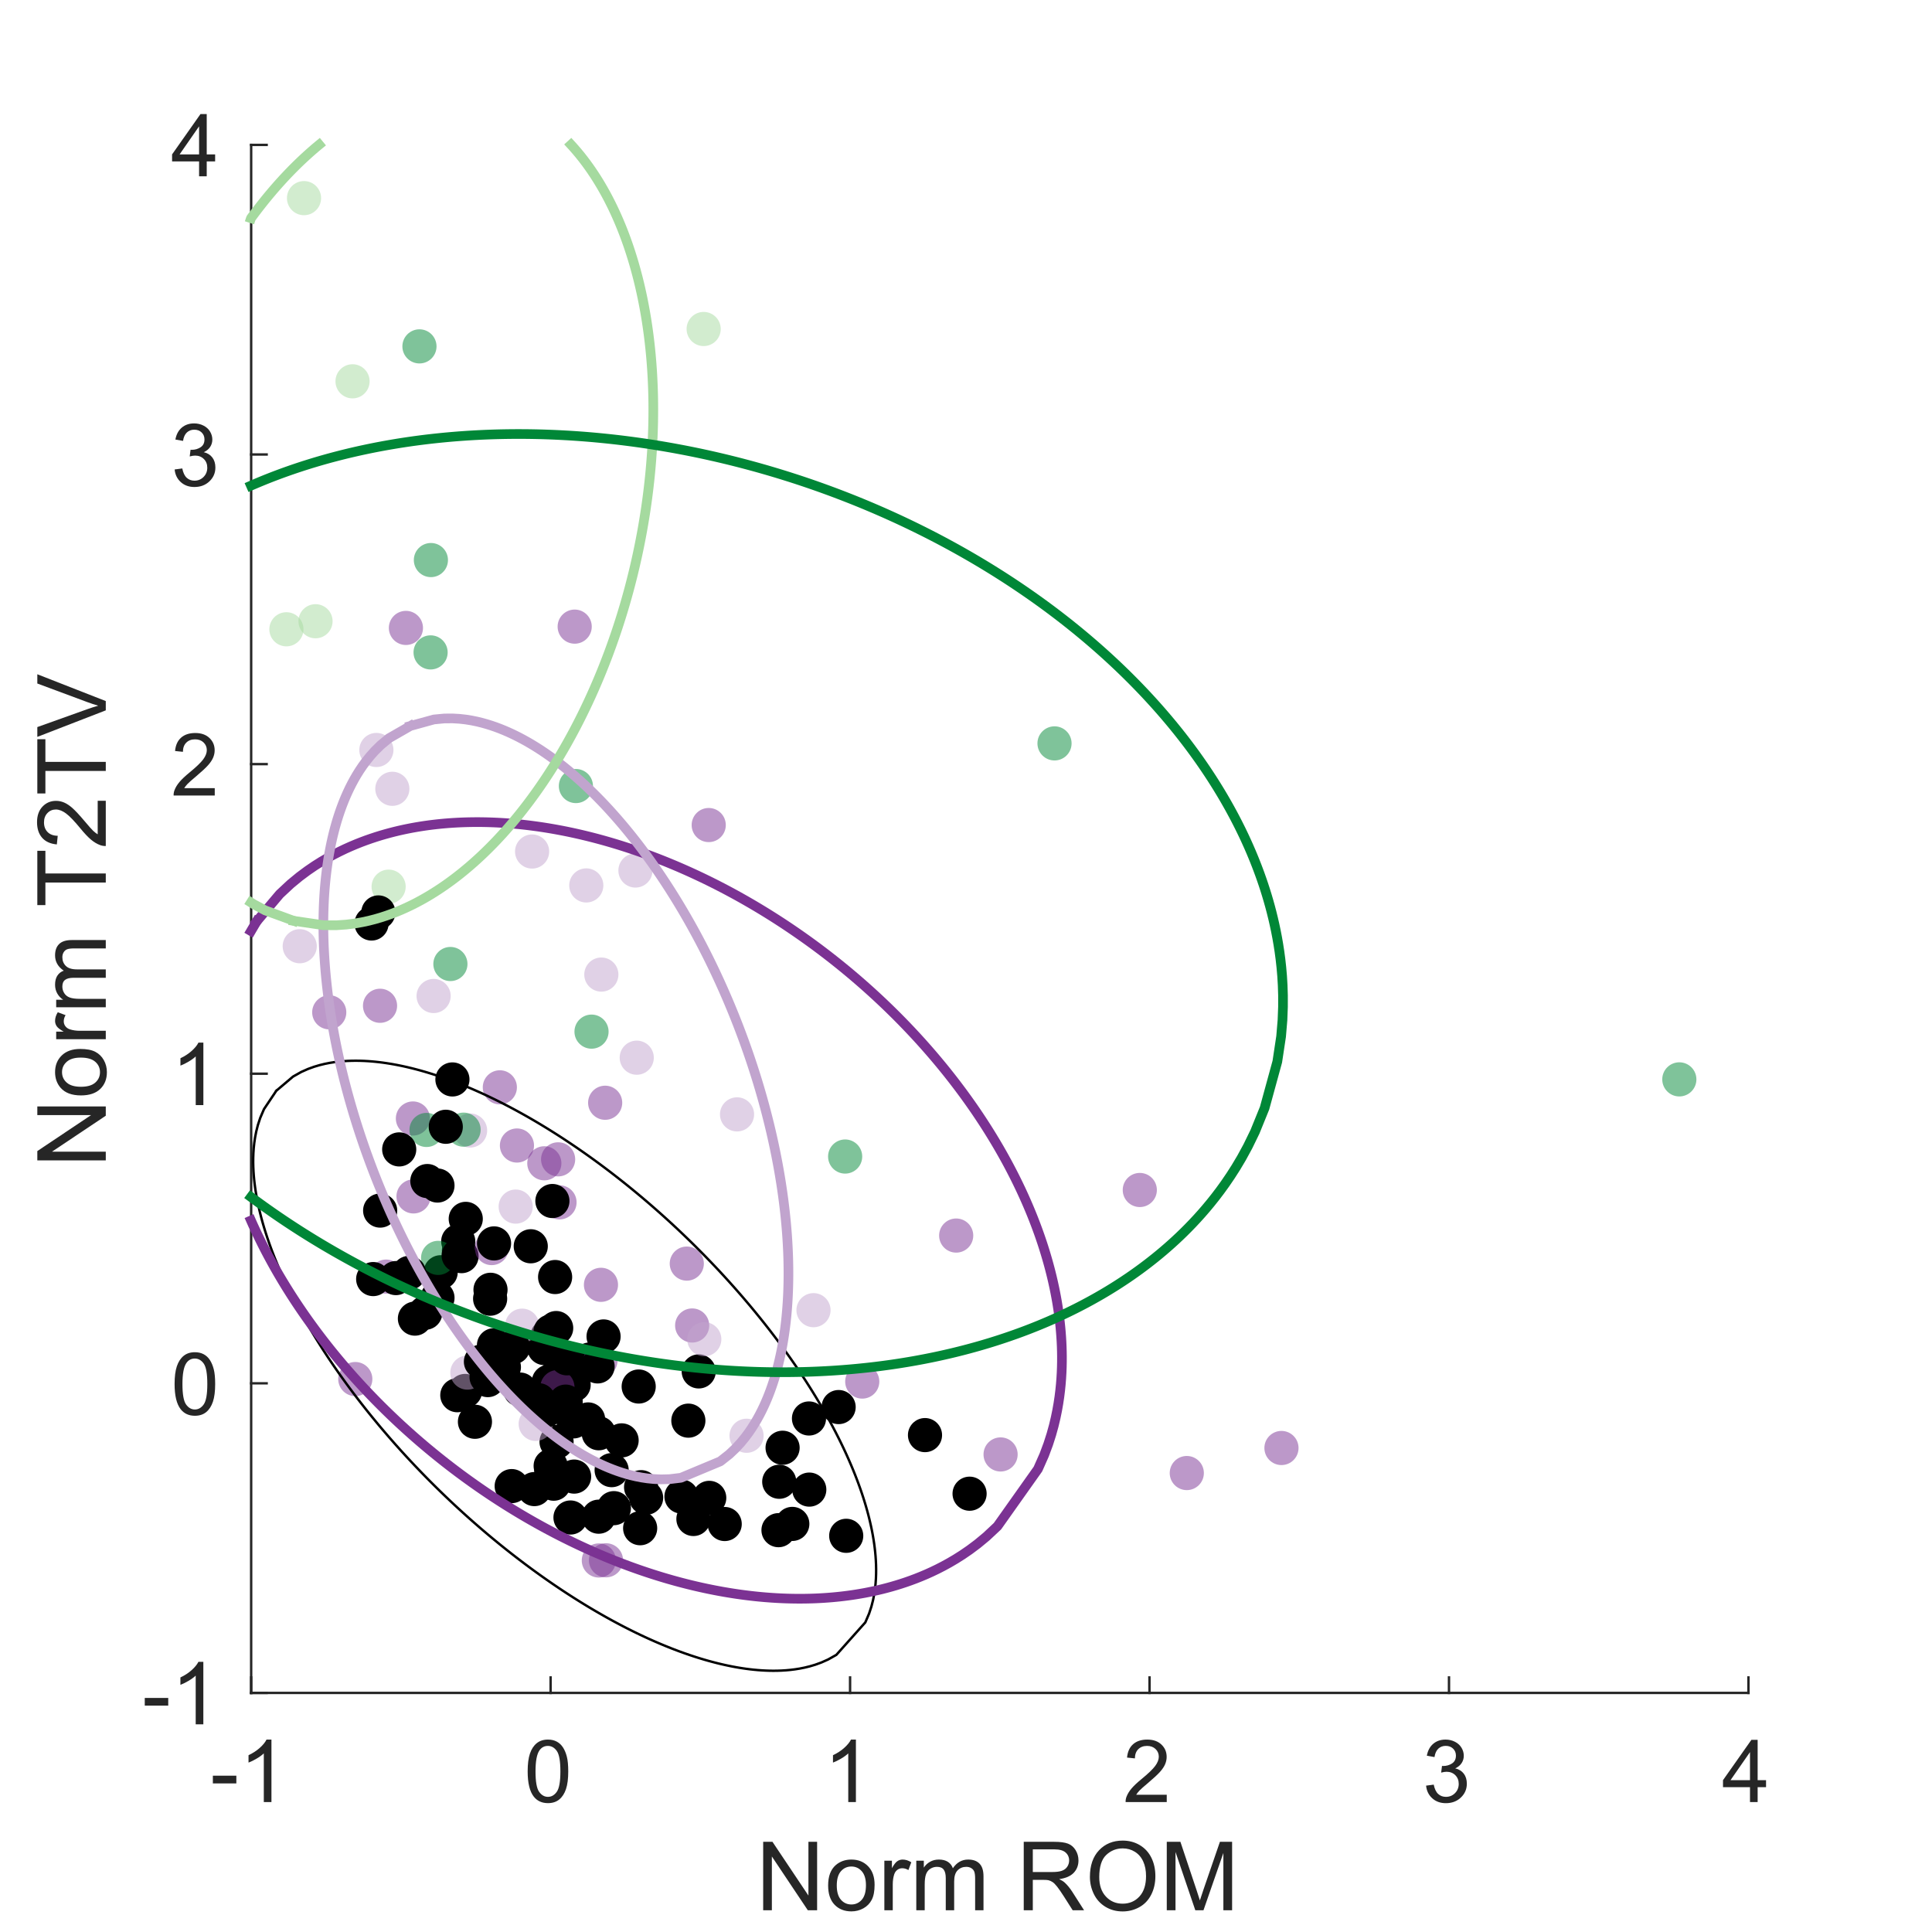 <?xml version="1.0"?>
<!DOCTYPE svg PUBLIC '-//W3C//DTD SVG 1.0//EN'
          'http://www.w3.org/TR/2001/REC-SVG-20010904/DTD/svg10.dtd'>
<svg xmlns:xlink="http://www.w3.org/1999/xlink" style="fill-opacity:1; color-rendering:auto; color-interpolation:auto; text-rendering:auto; stroke:black; stroke-linecap:square; stroke-miterlimit:10; shape-rendering:auto; stroke-opacity:1; fill:black; stroke-dasharray:none; font-weight:normal; stroke-width:1; font-family:'Dialog'; font-style:normal; stroke-linejoin:miter; font-size:12px; stroke-dashoffset:0; image-rendering:auto;" width="400" height="400" xmlns="http://www.w3.org/2000/svg"
><rect width="100%" height="100%" fill="#333333" stroke="none"/><!--Generated by the Batik Graphics2D SVG Generator--><defs id="genericDefs"
  /><g
  ><defs id="defs1"
    ><clipPath clipPathUnits="userSpaceOnUse" id="clipPath1"
      ><path d="M0 0 L400 0 L400 400 L0 400 L0 0 Z"
      /></clipPath
    ></defs
    ><g style="fill:white; stroke:white;"
    ><rect x="0" y="0" width="400" style="clip-path:url(#clipPath1); stroke:none;" height="400"
    /></g
    ><g style="fill:white; text-rendering:optimizeSpeed; color-rendering:optimizeSpeed; image-rendering:optimizeSpeed; shape-rendering:crispEdges; stroke:white; color-interpolation:sRGB;"
    ><rect x="0" width="400" height="400" y="0" style="stroke:none;"
      /><path style="stroke:none;" d="M52 350.5 L362 350.5 L362 30 L52 30 Z"
    /></g
    ><g style="fill:rgb(38,38,38); text-rendering:geometricPrecision; image-rendering:optimizeQuality; color-rendering:optimizeQuality; stroke-linejoin:round; stroke:rgb(38,38,38); color-interpolation:linearRGB; stroke-width:0.5;"
    ><line y2="350.5" style="fill:none;" x1="52" x2="362" y1="350.5"
      /><line y2="347.296" style="fill:none;" x1="52" x2="52" y1="350.5"
      /><line y2="347.296" style="fill:none;" x1="114" x2="114" y1="350.5"
      /><line y2="347.296" style="fill:none;" x1="176" x2="176" y1="350.5"
      /><line y2="347.296" style="fill:none;" x1="238" x2="238" y1="350.5"
      /><line y2="347.296" style="fill:none;" x1="300" x2="300" y1="350.5"
      /><line y2="347.296" style="fill:none;" x1="362" x2="362" y1="350.5"
    /></g
    ><g transform="translate(52,356.1)" style="font-size:18px; fill:rgb(38,38,38); text-rendering:geometricPrecision; image-rendering:optimizeQuality; color-rendering:optimizeQuality; font-family:'Arial'; stroke:rgb(38,38,38); color-interpolation:linearRGB;"
    ><path style="stroke:none;" d="M-7.929 13.133 L-7.929 11.542 L-3.068 11.542 L-3.068 13.133 ZM4.2 17 L2.618 17 L2.618 6.919 Q2.047 7.464 1.12 8.009 Q0.192 8.554 -0.546 8.826 L-0.546 7.297 Q0.781 6.673 1.774 5.785 Q2.768 4.897 3.181 4.062 L4.2 4.062 Z"
    /></g
    ><g transform="translate(114,356.1)" style="font-size:18px; fill:rgb(38,38,38); text-rendering:geometricPrecision; image-rendering:optimizeQuality; color-rendering:optimizeQuality; font-family:'Arial'; stroke:rgb(38,38,38); color-interpolation:linearRGB;"
    ><path style="stroke:none;" d="M-4.753 10.646 Q-4.753 8.36 -4.283 6.967 Q-3.812 5.574 -2.885 4.818 Q-1.958 4.062 -0.552 4.062 Q0.485 4.062 1.268 4.48 Q2.05 4.897 2.56 5.684 Q3.069 6.471 3.359 7.6 Q3.649 8.729 3.649 10.646 Q3.649 12.913 3.184 14.306 Q2.718 15.699 1.79 16.459 Q0.863 17.22 -0.552 17.22 Q-2.415 17.22 -3.478 15.884 Q-4.753 14.275 -4.753 10.646 ZM-3.127 10.646 Q-3.127 13.818 -2.384 14.869 Q-1.642 15.919 -0.552 15.919 Q0.538 15.919 1.281 14.864 Q2.023 13.81 2.023 10.646 Q2.023 7.464 1.281 6.418 Q0.538 5.372 -0.569 5.372 Q-1.659 5.372 -2.31 6.295 Q-3.127 7.473 -3.127 10.646 Z"
    /></g
    ><g transform="translate(176,356.1)" style="font-size:18px; fill:rgb(38,38,38); text-rendering:geometricPrecision; image-rendering:optimizeQuality; color-rendering:optimizeQuality; font-family:'Arial'; stroke:rgb(38,38,38); color-interpolation:linearRGB;"
    ><path style="stroke:none;" d="M1.206 17 L-0.376 17 L-0.376 6.919 Q-0.947 7.464 -1.875 8.009 Q-2.802 8.554 -3.54 8.826 L-3.54 7.297 Q-2.213 6.673 -1.22 5.785 Q-0.227 4.897 0.186 4.062 L1.206 4.062 Z"
    /></g
    ><g transform="translate(238,356.1)" style="font-size:18px; fill:rgb(38,38,38); text-rendering:geometricPrecision; image-rendering:optimizeQuality; color-rendering:optimizeQuality; font-family:'Arial'; stroke:rgb(38,38,38); color-interpolation:linearRGB;"
    ><path style="stroke:none;" d="M3.562 15.479 L3.562 17 L-4.955 17 Q-4.973 16.429 -4.771 15.901 Q-4.445 15.031 -3.729 14.188 Q-3.013 13.344 -1.659 12.236 Q0.441 10.514 1.18 9.507 Q1.918 8.501 1.918 7.604 Q1.918 6.664 1.246 6.018 Q0.573 5.372 -0.508 5.372 Q-1.65 5.372 -2.336 6.058 Q-3.022 6.743 -3.03 7.956 L-4.656 7.789 Q-4.489 5.97 -3.399 5.016 Q-2.31 4.062 -0.473 4.062 Q1.382 4.062 2.463 5.091 Q3.544 6.119 3.544 7.64 Q3.544 8.413 3.228 9.16 Q2.911 9.907 2.177 10.733 Q1.443 11.56 -0.262 13.001 Q-1.685 14.196 -2.09 14.623 Q-2.494 15.049 -2.758 15.479 Z"
    /></g
    ><g transform="translate(300,356.1)" style="font-size:18px; fill:rgb(38,38,38); text-rendering:geometricPrecision; image-rendering:optimizeQuality; color-rendering:optimizeQuality; font-family:'Arial'; stroke:rgb(38,38,38); color-interpolation:linearRGB;"
    ><path style="stroke:none;" d="M-4.744 13.599 L-3.162 13.388 Q-2.89 14.732 -2.235 15.326 Q-1.58 15.919 -0.64 15.919 Q0.477 15.919 1.246 15.146 Q2.015 14.372 2.015 13.229 Q2.015 12.14 1.303 11.432 Q0.591 10.725 -0.508 10.725 Q-0.956 10.725 -1.624 10.9 L-1.448 9.512 Q-1.29 9.529 -1.193 9.529 Q-0.183 9.529 0.626 9.002 Q1.435 8.475 1.435 7.376 Q1.435 6.506 0.846 5.935 Q0.257 5.363 -0.675 5.363 Q-1.598 5.363 -2.213 5.943 Q-2.828 6.523 -3.004 7.684 L-4.586 7.402 Q-4.296 5.811 -3.268 4.937 Q-2.239 4.062 -0.71 4.062 Q0.345 4.062 1.232 4.515 Q2.12 4.968 2.59 5.75 Q3.061 6.532 3.061 7.411 Q3.061 8.246 2.612 8.932 Q2.164 9.617 1.285 10.021 Q2.428 10.285 3.061 11.116 Q3.693 11.946 3.693 13.194 Q3.693 14.882 2.463 16.055 Q1.232 17.229 -0.648 17.229 Q-2.345 17.229 -3.465 16.218 Q-4.586 15.207 -4.744 13.599 Z"
    /></g
    ><g transform="translate(362,356.1)" style="font-size:18px; fill:rgb(38,38,38); text-rendering:geometricPrecision; image-rendering:optimizeQuality; color-rendering:optimizeQuality; font-family:'Arial'; stroke:rgb(38,38,38); color-interpolation:linearRGB;"
    ><path style="stroke:none;" d="M0.318 17 L0.318 13.915 L-5.271 13.915 L-5.271 12.465 L0.608 4.115 L1.9 4.115 L1.9 12.465 L3.641 12.465 L3.641 13.915 L1.9 13.915 L1.9 17 ZM0.318 12.465 L0.318 6.655 L-3.716 12.465 Z"
    /></g
    ><g transform="translate(207,377.5)" style="font-size:19.8px; fill:rgb(38,38,38); text-rendering:geometricPrecision; image-rendering:optimizeQuality; color-rendering:optimizeQuality; font-family:'Arial'; stroke:rgb(38,38,38); color-interpolation:linearRGB;"
    ><path style="stroke:none;" d="M-48.992 18 L-48.992 3.827 L-47.068 3.827 L-39.623 14.955 L-39.623 3.827 L-37.825 3.827 L-37.825 18 L-39.749 18 L-47.194 6.862 L-47.194 18 ZM-35.544 12.866 Q-35.544 10.014 -33.958 8.641 Q-32.634 7.501 -30.729 7.501 Q-28.612 7.501 -27.268 8.888 Q-25.924 10.275 -25.924 12.721 Q-25.924 14.703 -26.519 15.839 Q-27.113 16.975 -28.249 17.604 Q-29.385 18.232 -30.729 18.232 Q-32.885 18.232 -34.214 16.849 Q-35.544 15.467 -35.544 12.866 ZM-33.755 12.866 Q-33.755 14.839 -32.895 15.82 Q-32.034 16.801 -30.729 16.801 Q-29.433 16.801 -28.573 15.815 Q-27.713 14.829 -27.713 12.808 Q-27.713 10.904 -28.578 9.922 Q-29.443 8.941 -30.729 8.941 Q-32.034 8.941 -32.895 9.918 Q-33.755 10.894 -33.755 12.866 ZM-23.903 18 L-23.903 7.733 L-22.337 7.733 L-22.337 9.289 Q-21.738 8.197 -21.23 7.849 Q-20.723 7.501 -20.114 7.501 Q-19.234 7.501 -18.325 8.061 L-18.924 9.676 Q-19.562 9.299 -20.201 9.299 Q-20.771 9.299 -21.225 9.642 Q-21.68 9.985 -21.873 10.594 Q-22.163 11.523 -22.163 12.625 L-22.163 18 ZM-17.291 18 L-17.291 7.733 L-15.734 7.733 L-15.734 9.173 Q-15.251 8.419 -14.448 7.96 Q-13.646 7.501 -12.621 7.501 Q-11.48 7.501 -10.75 7.974 Q-10.02 8.448 -9.72 9.299 Q-8.502 7.501 -6.549 7.501 Q-5.022 7.501 -4.2 8.347 Q-3.378 9.193 -3.378 10.952 L-3.378 18 L-5.109 18 L-5.109 11.532 Q-5.109 10.488 -5.278 10.029 Q-5.447 9.569 -5.892 9.289 Q-6.337 9.009 -6.936 9.009 Q-8.019 9.009 -8.734 9.729 Q-9.45 10.449 -9.45 12.035 L-9.45 18 L-11.19 18 L-11.19 11.329 Q-11.19 10.169 -11.615 9.589 Q-12.041 9.009 -13.008 9.009 Q-13.742 9.009 -14.366 9.396 Q-14.99 9.782 -15.27 10.527 Q-15.55 11.271 -15.55 12.673 L-15.55 18 ZM4.955 18 L4.955 3.827 L11.24 3.827 Q13.135 3.827 14.121 4.209 Q15.107 4.59 15.697 5.557 Q16.286 6.524 16.286 7.694 Q16.286 9.202 15.31 10.237 Q14.333 11.271 12.293 11.552 Q13.038 11.909 13.425 12.257 Q14.246 13.011 14.981 14.143 L17.447 18 L15.088 18 L13.212 15.051 Q12.39 13.775 11.858 13.098 Q11.327 12.422 10.906 12.151 Q10.486 11.88 10.05 11.774 Q9.731 11.706 9.006 11.706 L6.831 11.706 L6.831 18 ZM6.831 10.082 L10.863 10.082 Q12.148 10.082 12.873 9.816 Q13.599 9.55 13.976 8.965 Q14.353 8.38 14.353 7.694 Q14.353 6.689 13.623 6.041 Q12.893 5.393 11.317 5.393 L6.831 5.393 ZM18.655 11.097 Q18.655 7.568 20.55 5.572 Q22.445 3.575 25.442 3.575 Q27.404 3.575 28.98 4.513 Q30.556 5.451 31.383 7.128 Q32.209 8.806 32.209 10.933 Q32.209 13.089 31.339 14.79 Q30.469 16.492 28.874 17.367 Q27.279 18.242 25.432 18.242 Q23.431 18.242 21.855 17.275 Q20.279 16.308 19.467 14.636 Q18.655 12.963 18.655 11.097 ZM20.589 11.126 Q20.589 13.688 21.966 15.162 Q23.344 16.637 25.423 16.637 Q27.54 16.637 28.908 15.148 Q30.276 13.659 30.276 10.923 Q30.276 9.193 29.691 7.902 Q29.106 6.611 27.98 5.901 Q26.853 5.19 25.452 5.19 Q23.46 5.19 22.024 6.558 Q20.589 7.926 20.589 11.126 ZM34.569 18 L34.569 3.827 L37.392 3.827 L40.746 13.862 Q41.21 15.264 41.423 15.96 Q41.665 15.187 42.177 13.688 L45.571 3.827 L48.094 3.827 L48.094 18 L46.286 18 L46.286 6.137 L42.167 18 L40.476 18 L36.376 5.934 L36.376 18 Z"
    /></g
    ><g style="fill:rgb(38,38,38); text-rendering:geometricPrecision; image-rendering:optimizeQuality; color-rendering:optimizeQuality; stroke-linejoin:round; stroke:rgb(38,38,38); color-interpolation:linearRGB; stroke-width:0.5;"
    ><line y2="30" style="fill:none;" x1="52" x2="52" y1="350.5"
      /><line y2="350.5" style="fill:none;" x1="52" x2="55.204" y1="350.5"
      /><line y2="286.4" style="fill:none;" x1="52" x2="55.204" y1="286.4"
      /><line y2="222.3" style="fill:none;" x1="52" x2="55.204" y1="222.3"
      /><line y2="158.2" style="fill:none;" x1="52" x2="55.204" y1="158.2"
      /><line y2="94.1" style="fill:none;" x1="52" x2="55.204" y1="94.1"
      /><line y2="30" style="fill:none;" x1="52" x2="55.204" y1="30"
    /></g
    ><g transform="translate(46.4,350.5)" style="font-size:18px; fill:rgb(38,38,38); text-rendering:geometricPrecision; image-rendering:optimizeQuality; color-rendering:optimizeQuality; font-family:'Arial'; stroke:rgb(38,38,38); color-interpolation:linearRGB;"
    ><path style="stroke:none;" d="M-16.429 2.633 L-16.429 1.042 L-11.568 1.042 L-11.568 2.633 ZM-4.3 6.5 L-5.882 6.5 L-5.882 -3.581 Q-6.453 -3.036 -7.38 -2.491 Q-8.308 -1.946 -9.046 -1.674 L-9.046 -3.203 Q-7.719 -3.827 -6.726 -4.715 Q-5.732 -5.603 -5.319 -6.438 L-4.3 -6.438 Z"
    /></g
    ><g transform="translate(46.4,286.4)" style="font-size:18px; fill:rgb(38,38,38); text-rendering:geometricPrecision; image-rendering:optimizeQuality; color-rendering:optimizeQuality; font-family:'Arial'; stroke:rgb(38,38,38); color-interpolation:linearRGB;"
    ><path style="stroke:none;" d="M-10.253 0.145 Q-10.253 -2.14 -9.783 -3.533 Q-9.312 -4.926 -8.385 -5.682 Q-7.458 -6.438 -6.052 -6.438 Q-5.015 -6.438 -4.232 -6.02 Q-3.45 -5.603 -2.94 -4.816 Q-2.431 -4.029 -2.141 -2.9 Q-1.851 -1.77 -1.851 0.145 Q-1.851 2.413 -2.316 3.806 Q-2.782 5.199 -3.709 5.96 Q-4.637 6.72 -6.052 6.72 Q-7.915 6.72 -8.979 5.384 Q-10.253 3.775 -10.253 0.145 ZM-8.627 0.145 Q-8.627 3.318 -7.884 4.369 Q-7.142 5.419 -6.052 5.419 Q-4.962 5.419 -4.219 4.364 Q-3.477 3.31 -3.477 0.145 Q-3.477 -3.036 -4.219 -4.082 Q-4.962 -5.128 -6.069 -5.128 Q-7.159 -5.128 -7.81 -4.205 Q-8.627 -3.027 -8.627 0.145 Z"
    /></g
    ><g transform="translate(46.4,222.3)" style="font-size:18px; fill:rgb(38,38,38); text-rendering:geometricPrecision; image-rendering:optimizeQuality; color-rendering:optimizeQuality; font-family:'Arial'; stroke:rgb(38,38,38); color-interpolation:linearRGB;"
    ><path style="stroke:none;" d="M-4.294 6.5 L-5.876 6.5 L-5.876 -3.581 Q-6.447 -3.036 -7.375 -2.491 Q-8.302 -1.946 -9.04 -1.674 L-9.04 -3.203 Q-7.713 -3.827 -6.72 -4.715 Q-5.727 -5.603 -5.314 -6.438 L-4.294 -6.438 Z"
    /></g
    ><g transform="translate(46.4,158.2)" style="font-size:18px; fill:rgb(38,38,38); text-rendering:geometricPrecision; image-rendering:optimizeQuality; color-rendering:optimizeQuality; font-family:'Arial'; stroke:rgb(38,38,38); color-interpolation:linearRGB;"
    ><path style="stroke:none;" d="M-1.938 4.979 L-1.938 6.5 L-10.455 6.5 Q-10.473 5.929 -10.271 5.401 Q-9.945 4.531 -9.229 3.688 Q-8.513 2.844 -7.159 1.736 Q-5.059 0.014 -4.32 -0.993 Q-3.582 -1.999 -3.582 -2.896 Q-3.582 -3.836 -4.254 -4.482 Q-4.927 -5.128 -6.008 -5.128 Q-7.15 -5.128 -7.836 -4.442 Q-8.521 -3.757 -8.53 -2.544 L-10.156 -2.711 Q-9.989 -4.53 -8.899 -5.484 Q-7.81 -6.438 -5.973 -6.438 Q-4.118 -6.438 -3.037 -5.409 Q-1.956 -4.381 -1.956 -2.86 Q-1.956 -2.087 -2.272 -1.34 Q-2.589 -0.593 -3.323 0.233 Q-4.057 1.06 -5.762 2.501 Q-7.186 3.696 -7.59 4.123 Q-7.994 4.549 -8.258 4.979 Z"
    /></g
    ><g transform="translate(46.4,94.1)" style="font-size:18px; fill:rgb(38,38,38); text-rendering:geometricPrecision; image-rendering:optimizeQuality; color-rendering:optimizeQuality; font-family:'Arial'; stroke:rgb(38,38,38); color-interpolation:linearRGB;"
    ><path style="stroke:none;" d="M-10.244 3.099 L-8.662 2.888 Q-8.39 4.232 -7.735 4.826 Q-7.08 5.419 -6.14 5.419 Q-5.023 5.419 -4.254 4.646 Q-3.485 3.872 -3.485 2.729 Q-3.485 1.64 -4.197 0.932 Q-4.909 0.225 -6.008 0.225 Q-6.456 0.225 -7.124 0.4 L-6.948 -0.988 Q-6.79 -0.971 -6.693 -0.971 Q-5.683 -0.971 -4.874 -1.498 Q-4.065 -2.025 -4.065 -3.124 Q-4.065 -3.994 -4.654 -4.565 Q-5.243 -5.137 -6.175 -5.137 Q-7.098 -5.137 -7.713 -4.557 Q-8.328 -3.977 -8.504 -2.816 L-10.086 -3.098 Q-9.796 -4.689 -8.768 -5.563 Q-7.739 -6.438 -6.21 -6.438 Q-5.155 -6.438 -4.268 -5.985 Q-3.38 -5.532 -2.91 -4.75 Q-2.439 -3.968 -2.439 -3.089 Q-2.439 -2.254 -2.888 -1.568 Q-3.336 -0.883 -4.215 -0.478 Q-3.072 -0.215 -2.439 0.616 Q-1.807 1.446 -1.807 2.694 Q-1.807 4.382 -3.037 5.555 Q-4.268 6.729 -6.148 6.729 Q-7.845 6.729 -8.965 5.718 Q-10.086 4.707 -10.244 3.099 Z"
    /></g
    ><g transform="translate(46.4,30)" style="font-size:18px; fill:rgb(38,38,38); text-rendering:geometricPrecision; image-rendering:optimizeQuality; color-rendering:optimizeQuality; font-family:'Arial'; stroke:rgb(38,38,38); color-interpolation:linearRGB;"
    ><path style="stroke:none;" d="M-5.182 6.5 L-5.182 3.415 L-10.771 3.415 L-10.771 1.965 L-4.892 -6.385 L-3.6 -6.385 L-3.6 1.965 L-1.859 1.965 L-1.859 3.415 L-3.6 3.415 L-3.6 6.5 ZM-5.182 1.965 L-5.182 -3.845 L-9.216 1.965 Z"
    /></g
    ><g transform="translate(26.9,190.25) rotate(-90)" style="font-size:19.8px; fill:rgb(38,38,38); text-rendering:geometricPrecision; image-rendering:optimizeQuality; color-rendering:optimizeQuality; font-family:'Arial'; stroke:rgb(38,38,38); color-interpolation:linearRGB;"
    ><path style="stroke:none;" d="M-49.992 -5 L-49.992 -19.173 L-48.068 -19.173 L-40.623 -8.045 L-40.623 -19.173 L-38.825 -19.173 L-38.825 -5 L-40.749 -5 L-48.194 -16.137 L-48.194 -5 ZM-36.544 -10.134 Q-36.544 -12.986 -34.958 -14.359 Q-33.634 -15.499 -31.729 -15.499 Q-29.612 -15.499 -28.268 -14.112 Q-26.924 -12.725 -26.924 -10.279 Q-26.924 -8.297 -27.519 -7.161 Q-28.113 -6.025 -29.249 -5.396 Q-30.385 -4.768 -31.729 -4.768 Q-33.885 -4.768 -35.214 -6.151 Q-36.544 -7.533 -36.544 -10.134 ZM-34.755 -10.134 Q-34.755 -8.161 -33.895 -7.18 Q-33.034 -6.199 -31.729 -6.199 Q-30.433 -6.199 -29.573 -7.185 Q-28.713 -8.171 -28.713 -10.192 Q-28.713 -12.096 -29.578 -13.078 Q-30.443 -14.059 -31.729 -14.059 Q-33.034 -14.059 -33.895 -13.082 Q-34.755 -12.106 -34.755 -10.134 ZM-24.903 -5 L-24.903 -15.267 L-23.337 -15.267 L-23.337 -13.711 Q-22.738 -14.803 -22.23 -15.151 Q-21.723 -15.499 -21.114 -15.499 Q-20.234 -15.499 -19.325 -14.939 L-19.924 -13.324 Q-20.562 -13.701 -21.201 -13.701 Q-21.771 -13.701 -22.225 -13.358 Q-22.68 -13.015 -22.873 -12.406 Q-23.163 -11.477 -23.163 -10.375 L-23.163 -5 ZM-18.291 -5 L-18.291 -15.267 L-16.734 -15.267 L-16.734 -13.827 Q-16.251 -14.581 -15.448 -15.04 Q-14.646 -15.499 -13.621 -15.499 Q-12.48 -15.499 -11.75 -15.026 Q-11.02 -14.552 -10.72 -13.701 Q-9.502 -15.499 -7.549 -15.499 Q-6.022 -15.499 -5.2 -14.653 Q-4.378 -13.807 -4.378 -12.048 L-4.378 -5 L-6.109 -5 L-6.109 -11.468 Q-6.109 -12.512 -6.278 -12.971 Q-6.447 -13.431 -6.892 -13.711 Q-7.337 -13.991 -7.936 -13.991 Q-9.019 -13.991 -9.734 -13.271 Q-10.45 -12.551 -10.45 -10.965 L-10.45 -5 L-12.19 -5 L-12.19 -11.671 Q-12.19 -12.831 -12.615 -13.411 Q-13.041 -13.991 -14.008 -13.991 Q-14.742 -13.991 -15.366 -13.604 Q-15.99 -13.218 -16.27 -12.473 Q-16.55 -11.729 -16.55 -10.327 L-16.55 -5 ZM7.533 -5 L7.533 -17.501 L2.863 -17.501 L2.863 -19.173 L14.097 -19.173 L14.097 -17.501 L9.408 -17.501 L9.408 -5 ZM24.461 -6.673 L24.461 -5 L15.093 -5 Q15.074 -5.628 15.296 -6.208 Q15.654 -7.166 16.442 -8.094 Q17.23 -9.022 18.718 -10.24 Q21.029 -12.135 21.841 -13.242 Q22.653 -14.349 22.653 -15.335 Q22.653 -16.369 21.914 -17.08 Q21.174 -17.791 19.985 -17.791 Q18.728 -17.791 17.974 -17.037 Q17.22 -16.282 17.21 -14.948 L15.422 -15.132 Q15.605 -17.133 16.804 -18.182 Q18.003 -19.231 20.024 -19.231 Q22.064 -19.231 23.253 -18.1 Q24.442 -16.969 24.442 -15.296 Q24.442 -14.446 24.094 -13.624 Q23.746 -12.802 22.939 -11.893 Q22.131 -10.985 20.256 -9.399 Q18.689 -8.084 18.245 -7.615 Q17.8 -7.146 17.51 -6.673 ZM30.639 -5 L30.639 -17.501 L25.969 -17.501 L25.969 -19.173 L37.204 -19.173 L37.204 -17.501 L32.515 -17.501 L32.515 -5 ZM43.178 -5 L37.687 -19.173 L39.717 -19.173 L43.401 -8.877 Q43.846 -7.639 44.145 -6.556 Q44.474 -7.717 44.909 -8.877 L48.737 -19.173 L50.652 -19.173 L45.102 -5 Z"
    /></g
    ><g transform="translate(115.843,248.936)" style="fill-opacity:0.502; fill:rgb(123,50,147); text-rendering:geometricPrecision; color-rendering:optimizeQuality; image-rendering:optimizeQuality; stroke:rgb(123,50,147); color-interpolation:linearRGB; stroke-opacity:0.502;"
    ><circle r="3.535" style="stroke:none;" cx="0" cy="0"
      /><circle r="3.535" style="stroke:none;" cx="0" transform="translate(-35.893,15.372)" cy="0"
      /><circle r="3.535" style="stroke:none;" cx="0" transform="translate(-3.147,-8.088)" cy="0"
      /><circle r="3.535" style="stroke:none;" cx="0" transform="translate(27.462,25.492)" cy="0"
      /><circle r="3.535" style="stroke:none;" cx="0" transform="translate(149.47,50.856)" cy="0"
      /><circle r="3.535" style="stroke:none;" cx="0" transform="translate(26.35,12.679)" cy="0"
    /></g
    ><g style="text-rendering:geometricPrecision; color-rendering:optimizeQuality; color-interpolation:linearRGB; image-rendering:optimizeQuality;" transform="translate(95.557,260.069)"
    ><circle r="3.535" style="stroke:none;" cx="0" cy="0"
      /><circle r="3.535" style="stroke:none;" cx="0" transform="translate(19.673,38.454)" cy="0"
      /><circle r="3.535" style="stroke:none;" cx="0" transform="translate(18.812,-11.411)" cy="0"
      /><circle r="3.535" style="stroke:none;" cx="0" transform="translate(2.776,34.294)" cy="0"
      /><circle r="3.535" style="stroke:none;" cx="0" transform="translate(23.308,45.644)" cy="0"
      /><circle r="3.535" style="stroke:none;" cx="0" transform="translate(23.208,26.653)" cy="0"
      /><circle r="3.535" style="stroke:none;" cx="0" transform="translate(18.074,26.009)" cy="0"
      /><circle r="3.535" style="stroke:none;" cx="0" transform="translate(8.77,22.972)" cy="0"
    /></g
    ><g transform="translate(118.983,129.737)" style="fill-opacity:0.502; fill:rgb(123,50,147); text-rendering:geometricPrecision; color-rendering:optimizeQuality; image-rendering:optimizeQuality; stroke:rgb(123,50,147); color-interpolation:linearRGB; stroke-opacity:0.502;"
    ><circle r="3.535" style="stroke:none;" cx="0" cy="0"
      /><circle r="3.535" style="stroke:none;" cx="0" transform="translate(-40.3,78.499)" cy="0"
      /><circle r="3.535" style="stroke:none;" cx="0" transform="translate(-34.941,0.268)" cy="0"
      /><circle r="3.535" style="stroke:none;" cx="0" transform="translate(-33.494,101.836)" cy="0"
      /><circle r="3.535" style="stroke:none;" cx="0" transform="translate(-15.496,95.384)" cy="0"
      /><circle r="3.535" style="stroke:none;" cx="0" transform="translate(27.75,41.08)" cy="0"
    /></g
    ><g style="text-rendering:geometricPrecision; color-rendering:optimizeQuality; color-interpolation:linearRGB; image-rendering:optimizeQuality;" transform="translate(85.903,273.005)"
    ><circle r="3.535" style="stroke:none;" cx="0" cy="0"
      /><circle r="3.535" style="stroke:none;" cx="0" transform="translate(58.762,10.931)" cy="0"
      /><circle r="3.535" style="stroke:none;" cx="0" transform="translate(29.248,1.954)" cy="0"
      /><circle r="3.535" style="stroke:none;" cx="0" transform="translate(27.965,16.904)" cy="0"
      /><circle r="3.535" style="stroke:none;" cx="0" transform="translate(38.058,23.734)" cy="0"
      /><circle r="3.535" style="stroke:none;" cx="0" transform="translate(28.23,31.437)" cy="0"
      /><circle r="3.535" style="stroke:none;" cx="0" transform="translate(2.151,-1.216)" cy="0"
      /><circle r="3.535" style="stroke:none;" cx="0" transform="translate(8.779,15.858)" cy="0"
    /></g
    ><g transform="translate(107.029,237.166)" style="fill-opacity:0.502; fill:rgb(123,50,147); text-rendering:geometricPrecision; color-rendering:optimizeQuality; image-rendering:optimizeQuality; stroke:rgb(123,50,147); color-interpolation:linearRGB; stroke-opacity:0.502;"
    ><circle r="3.535" style="stroke:none;" cx="0" cy="0"
      /><circle r="3.535" style="stroke:none;" cx="0" transform="translate(18.437,85.878)" cy="0"
      /><circle r="3.535" style="stroke:none;" cx="0" transform="translate(18.263,-8.853)" cy="0"
      /><circle r="3.535" style="stroke:none;" cx="0" transform="translate(17.395,28.843)" cy="0"
      /><circle r="3.535" style="stroke:none;" cx="0" transform="translate(90.939,18.643)" cy="0"
      /><circle r="3.535" style="stroke:none;" cx="0" transform="translate(8.524,2.865)" cy="0"
    /></g
    ><g style="text-rendering:geometricPrecision; color-rendering:optimizeQuality; color-interpolation:linearRGB; image-rendering:optimizeQuality;" transform="translate(164.04,315.51)"
    ><circle r="3.535" style="stroke:none;" cx="0" cy="0"
      /><circle r="3.535" style="stroke:none;" cx="0" transform="translate(-60.211,-31.572)" cy="0"
      /><circle r="3.535" style="stroke:none;" cx="0" transform="translate(-48.735,-30.695)" cy="0"
      /><circle r="3.535" style="stroke:none;" cx="0" transform="translate(-51.344,-36.404)" cy="0"
      /><circle r="3.535" style="stroke:none;" cx="0" transform="translate(-62.486,-48.472)" cy="0"
      /><circle r="3.535" style="stroke:none;" cx="0" transform="translate(-67.738,-27.526)" cy="0"
      /><circle r="3.535" style="stroke:none;" cx="0" transform="translate(-17.2,-5.391)" cy="0"
      /><circle r="3.535" style="stroke:none;" cx="0" transform="translate(-20.475,-1.02)" cy="0"
    /></g
    ><g transform="translate(178.52,286.037)" style="fill-opacity:0.502; fill:rgb(123,50,147); text-rendering:geometricPrecision; color-rendering:optimizeQuality; image-rendering:optimizeQuality; stroke:rgb(123,50,147); color-interpolation:linearRGB; stroke-opacity:0.502;"
    ><circle r="3.535" style="stroke:none;" cx="0" cy="0"
      /><circle r="3.535" style="stroke:none;" cx="0" transform="translate(-54.536,37.043)" cy="0"
      /><circle r="3.535" style="stroke:none;" cx="0" transform="translate(57.464,-39.662)" cy="0"
      /><circle r="3.535" style="stroke:none;" cx="0" transform="translate(28.642,15.09)" cy="0"
      /><circle r="3.535" style="stroke:none;" cx="0" transform="translate(67.194,18.941)" cy="0"
      /><circle r="3.535" style="stroke:none;" cx="0" transform="translate(-92.907,-38.334)" cy="0"
    /></g
    ><g style="text-rendering:geometricPrecision; color-rendering:optimizeQuality; color-interpolation:linearRGB; image-rendering:optimizeQuality;" transform="translate(81.966,264.614)"
    ><circle r="3.535" style="stroke:none;" cx="0" cy="0"
      /><circle r="3.535" style="stroke:none;" cx="0" transform="translate(13.054,-5.691)" cy="0"
      /><circle r="3.535" style="stroke:none;" cx="0" transform="translate(79.368,42.168)" cy="0"
      /><circle r="3.535" style="stroke:none;" cx="0" transform="translate(91.663,26.704)" cy="0"
      /><circle r="3.535" style="stroke:none;" cx="0" transform="translate(40.093,16.867)" cy="0"
      /><circle r="3.535" style="stroke:none;" cx="0" transform="translate(-4.703,0.205)" cy="0"
      /><circle r="3.535" style="stroke:none;" cx="0" transform="translate(80.061,35.127)" cy="0"
      /><circle r="3.535" style="stroke:none;" cx="0" transform="translate(23.975,43.067)" cy="0"
    /></g
    ><g transform="translate(101.798,258.399)" style="fill-opacity:0.502; fill:rgb(123,50,147); text-rendering:geometricPrecision; color-rendering:optimizeQuality; image-rendering:optimizeQuality; stroke:rgb(123,50,147); color-interpolation:linearRGB; stroke-opacity:0.502;"
    ><circle r="3.535" style="stroke:none;" cx="0" cy="0"
      /><circle r="3.535" style="stroke:none;" cx="0" transform="translate(-28.238,27.121)" cy="0"
      /><circle r="3.535" style="stroke:none;" cx="0" transform="translate(-33.631,-48.813)" cy="0"
      /><circle r="3.535" style="stroke:none;" cx="0" transform="translate(13.61,28.798)" cy="0"
      /><circle r="3.535" style="stroke:none;" cx="0" transform="translate(22.519,23.299)" cy="0"
    /></g
    ><g style="text-rendering:geometricPrecision; color-rendering:optimizeQuality; color-interpolation:linearRGB; image-rendering:optimizeQuality;" transform="translate(102.273,278.516)"
    ><circle r="3.535" style="stroke:none;" cx="0" cy="0"
      /><circle r="3.535" style="stroke:none;" cx="0" transform="translate(-0.797,-9.634)" cy="0"
      /><circle r="3.535" style="stroke:none;" cx="0" transform="translate(16.473,15.768)" cy="0"
      /><circle r="3.535" style="stroke:none;" cx="0" transform="translate(24.823,33.733)" cy="0"
      /><circle r="3.535" style="stroke:none;" cx="0" transform="translate(11.086,-1.881)" cy="0"
      /><circle r="3.535" style="stroke:none;" cx="0" transform="translate(-11.697,-9.812)" cy="0"
      /><circle r="3.535" style="stroke:none;" cx="0" transform="translate(21.676,35.497)" cy="0"
      /><circle r="3.535" style="stroke:none;" cx="0" transform="translate(12.367,28.667)" cy="0"
    /></g
    ><g transform="translate(72.99,78.947)" style="fill-opacity:0.502; fill:rgb(165,218,159); text-rendering:geometricPrecision; color-rendering:optimizeQuality; image-rendering:optimizeQuality; stroke:rgb(165,218,159); color-interpolation:linearRGB; stroke-opacity:0.502;"
    ><circle r="3.535" style="stroke:none;" cx="0" cy="0"
      /><circle r="3.535" style="stroke:none;" cx="0" transform="translate(-7.665,49.674)" cy="0"
      /><circle r="3.535" style="stroke:none;" cx="0" transform="translate(-13.691,51.34)" cy="0"
      /><circle r="3.535" style="stroke:none;" cx="0" transform="translate(7.471,104.628)" cy="0"
      /><circle r="3.535" style="stroke:none;" cx="0" transform="translate(72.695,-10.831)" cy="0"
      /><circle r="3.535" style="stroke:none;" cx="0" transform="translate(-10.047,-37.925)" cy="0"
    /></g
    ><g style="text-rendering:geometricPrecision; color-rendering:optimizeQuality; color-interpolation:linearRGB; image-rendering:optimizeQuality;" transform="translate(111.517,289.899)"
    ><circle r="3.535" style="stroke:none;" cx="0" cy="0"
      /><circle r="3.535" style="stroke:none;" cx="0" transform="translate(-20.282,-26.492)" cy="0"
      /><circle r="3.535" style="stroke:none;" cx="0" transform="translate(5.598,0.292)" cy="0"
      /><circle r="3.535" style="stroke:none;" cx="0" transform="translate(-16.645,-32.897)" cy="0"
      /><circle r="3.535" style="stroke:none;" cx="0" transform="translate(21.215,18.004)" cy="0"
      /><circle r="3.535" style="stroke:none;" cx="0" transform="translate(12.206,-6.999)" cy="0"
      /><circle r="3.535" style="stroke:none;" cx="0" transform="translate(4.965,1.343)" cy="0"
      /><circle r="3.535" style="stroke:none;" cx="0" transform="translate(-20.943,-44.446)" cy="0"
    /></g
    ><g transform="translate(121.385,183.319)" style="fill-opacity:0.502; fill:rgb(193,164,206); text-rendering:geometricPrecision; color-rendering:optimizeQuality; image-rendering:optimizeQuality; stroke:rgb(193,164,206); color-interpolation:linearRGB; stroke-opacity:0.502;"
    ><circle r="3.535" style="stroke:none;" cx="0" cy="0"
      /><circle r="3.535" style="stroke:none;" cx="0" transform="translate(-59.329,12.587)" cy="0"
      /><circle r="3.535" style="stroke:none;" cx="0" transform="translate(-43.459,-28.043)" cy="0"
      /><circle r="3.535" style="stroke:none;" cx="0" transform="translate(-13.287,91.149)" cy="0"
      /><circle r="3.535" style="stroke:none;" cx="0" transform="translate(3.117,18.456)" cy="0"
      /><circle r="3.535" style="stroke:none;" cx="0" transform="translate(-40.155,-20.006)" cy="0"
    /></g
    ><g style="text-rendering:geometricPrecision; color-rendering:optimizeQuality; color-interpolation:linearRGB; image-rendering:optimizeQuality;" transform="translate(121.763,293.88)"
    ><circle r="3.535" style="stroke:none;" cx="0" cy="0"
      /><circle r="3.535" style="stroke:none;" cx="0" transform="translate(20.755,0.25)" cy="0"
      /><circle r="3.535" style="stroke:none;" cx="0" transform="translate(-33.288,-49.356)" cy="0"
      /><circle r="3.535" style="stroke:none;" cx="0" transform="translate(-43.429,-104.969)" cy="0"
      /><circle r="3.535" style="stroke:none;" cx="0" transform="translate(-15.525,-14.959)" cy="0"
      /><circle r="3.535" style="stroke:none;" cx="0" transform="translate(-44.839,-102.678)" cy="0"
      /><circle r="3.535" style="stroke:none;" cx="0" transform="translate(39.416,22.925)" cy="0"
      /><circle r="3.535" style="stroke:none;" cx="0" transform="translate(19.329,15.961)" cy="0"
    /></g
    ><g transform="translate(131.831,218.984)" style="fill-opacity:0.502; fill:rgb(193,164,206); text-rendering:geometricPrecision; color-rendering:optimizeQuality; image-rendering:optimizeQuality; stroke:rgb(193,164,206); color-interpolation:linearRGB; stroke-opacity:0.502;"
    ><circle r="3.535" style="stroke:none;" cx="0" cy="0"
      /><circle r="3.535" style="stroke:none;" cx="0" transform="translate(-20.917,75.818)" cy="0"
      /><circle r="3.535" style="stroke:none;" cx="0" transform="translate(-0.267,-38.754)" cy="0"
      /><circle r="3.535" style="stroke:none;" cx="0" transform="translate(-42.056,-12.772)" cy="0"
      /><circle r="3.535" style="stroke:none;" cx="0" transform="translate(20.765,11.736)" cy="0"
      /><circle r="3.535" style="stroke:none;" cx="0" transform="translate(-21.665,-42.685)" cy="0"
    /></g
    ><g style="text-rendering:geometricPrecision; color-rendering:optimizeQuality; color-interpolation:linearRGB; image-rendering:optimizeQuality;" transform="translate(102.288,257.434)"
    ><circle r="3.535" style="stroke:none;" cx="0" cy="0"
      /><circle r="3.535" style="stroke:none;" cx="0" transform="translate(12.642,6.963)" cy="0"
      /><circle r="3.535" style="stroke:none;" cx="0" transform="translate(65.204,36.247)" cy="0"
      /><circle r="3.535" style="stroke:none;" cx="0" transform="translate(-1.295,28.303)" cy="0"
      /><circle r="3.535" style="stroke:none;" cx="0" transform="translate(10.783,34.548)" cy="0"
      /><circle r="3.535" style="stroke:none;" cx="0" transform="translate(-23.581,-6.796)" cy="0"
      /><circle r="3.535" style="stroke:none;" cx="0" transform="translate(47.754,58.096)" cy="0"
      /><circle r="3.535" style="stroke:none;" cx="0" transform="translate(29.946,29.629)" cy="0"
    /></g
    ><g transform="translate(145.815,277.275)" style="fill-opacity:0.502; fill:rgb(193,164,206); text-rendering:geometricPrecision; color-rendering:optimizeQuality; image-rendering:optimizeQuality; stroke:rgb(193,164,206); color-interpolation:linearRGB; stroke-opacity:0.502;"
    ><circle r="3.535" style="stroke:none;" cx="0" cy="0"
      /><circle r="3.535" style="stroke:none;" cx="0" transform="translate(-49.051,6.905)" cy="0"
      /><circle r="3.535" style="stroke:none;" cx="0" transform="translate(-39.047,-27.461)" cy="0"
      /><circle r="3.535" style="stroke:none;" cx="0" transform="translate(8.75,19.983)" cy="0"
      /><circle r="3.535" style="stroke:none;" cx="0" transform="translate(22.611,-6.017)" cy="0"
      /><circle r="3.535" style="stroke:none;" cx="0" transform="translate(-48.487,-43.216)" cy="0"
    /></g
    ><g style="text-rendering:geometricPrecision; color-rendering:optimizeQuality; color-interpolation:linearRGB; image-rendering:optimizeQuality;" transform="translate(117.368,281.224)"
    ><circle r="3.535" style="stroke:none;" cx="0" cy="0"
      /><circle r="3.535" style="stroke:none;" cx="0" transform="translate(7.594,-4.526)" cy="0"
      /><circle r="3.535" style="stroke:none;" cx="0" transform="translate(-9.69,6.472)" cy="0"
      /><circle r="3.535" style="stroke:none;" cx="0" transform="translate(-17.796,0.701)" cy="0"
      /><circle r="3.535" style="stroke:none;" cx="0" transform="translate(9.267,23.153)" cy="0"
      /><circle r="3.535" style="stroke:none;" cx="0" transform="translate(15.168,35.177)" cy="0"
      /><circle r="3.535" style="stroke:none;" cx="0" transform="translate(-6.736,27.077)" cy="0"
      /><circle r="3.535" style="stroke:none;" cx="0" transform="translate(-16.629,3.879)" cy="0"
    /></g
    ><g transform="translate(174.979,239.448)" style="fill-opacity:0.502; fill:rgb(0,135,55); text-rendering:geometricPrecision; color-rendering:optimizeQuality; image-rendering:optimizeQuality; stroke:rgb(0,135,55); color-interpolation:linearRGB; stroke-opacity:0.502;"
    ><circle r="3.535" style="stroke:none;" cx="0" cy="0"
      /><circle r="3.535" style="stroke:none;" cx="0" transform="translate(-84.271,20.984)" cy="0"
      /><circle r="3.535" style="stroke:none;" cx="0" transform="translate(-85.829,-104.375)" cy="0"
      /><circle r="3.535" style="stroke:none;" cx="0" transform="translate(-78.998,-5.563)" cy="0"
      /><circle r="3.535" style="stroke:none;" cx="0" transform="translate(172.708,-15.975)" cy="0"
      /><circle r="3.535" style="stroke:none;" cx="0" transform="translate(-52.51,-25.858)" cy="0"
    /></g
    ><g style="text-rendering:geometricPrecision; color-rendering:optimizeQuality; color-interpolation:linearRGB; image-rendering:optimizeQuality;" transform="translate(94.959,259.926)"
    ><circle r="3.535" style="stroke:none;" cx="0" cy="0"
      /><circle r="3.535" style="stroke:none;" cx="0" transform="translate(38.814,50.172)" cy="0"
      /><circle r="3.535" style="stroke:none;" cx="0" transform="translate(1.469,-7.573)" cy="0"
      /><circle r="3.535" style="stroke:none;" cx="0" transform="translate(23.154,54.257)" cy="0"
      /><circle r="3.535" style="stroke:none;" cx="0" transform="translate(-10.279,3.62)" cy="0"
      /><circle r="3.535" style="stroke:none;" cx="0" transform="translate(14.928,-1.897)" cy="0"
      /><circle r="3.535" style="stroke:none;" cx="0" transform="translate(80.241,58.047)" cy="0"
      /><circle r="3.535" style="stroke:none;" cx="0" transform="translate(105.784,49.329)" cy="0"
    /></g
    ><g transform="translate(119.234,162.742)" style="fill-opacity:0.502; fill:rgb(0,135,55); text-rendering:geometricPrecision; color-rendering:optimizeQuality; image-rendering:optimizeQuality; stroke:rgb(0,135,55); color-interpolation:linearRGB; stroke-opacity:0.502;"
    ><circle r="3.535" style="stroke:none;" cx="0" cy="0"
      /><circle r="3.535" style="stroke:none;" cx="0" transform="translate(-30.928,71.2)" cy="0"
      /><circle r="3.535" style="stroke:none;" cx="0" transform="translate(-32.39,-91.027)" cy="0"
      /><circle r="3.535" style="stroke:none;" cx="0" transform="translate(-25.983,36.846)" cy="0"
      /><circle r="3.535" style="stroke:none;" cx="0" transform="translate(99.092,-8.83)" cy="0"
      /><circle r="3.535" style="stroke:none;" cx="0" transform="translate(-30.02,-46.787)" cy="0"
    /></g
    ><g style="text-rendering:geometricPrecision; color-rendering:optimizeQuality; color-interpolation:linearRGB; image-rendering:optimizeQuality;" transform="translate(92.292,233.287)"
    ><circle r="3.535" style="stroke:none;" cx="0" cy="0"
      /><circle r="3.535" style="stroke:none;" cx="0" transform="translate(36.406,64.928)" cy="0"
      /><circle r="3.535" style="stroke:none;" cx="0" transform="translate(1.378,-9.8)" cy="0"
      /><circle r="3.535" style="stroke:none;" cx="0" transform="translate(21.717,70.214)" cy="0"
      /><circle r="3.535" style="stroke:none;" cx="0" transform="translate(-9.641,4.684)" cy="0"
      /><circle r="3.535" style="stroke:none;" cx="0" transform="translate(21.698,42.389)" cy="0"
      /><circle r="3.535" style="stroke:none;" cx="0" transform="translate(75.261,75.119)" cy="0"
      /><circle r="3.535" style="stroke:none;" cx="0" transform="translate(99.219,63.837)" cy="0"
    /></g
    ><g style="stroke-linecap:butt; text-rendering:geometricPrecision; color-rendering:optimizeQuality; image-rendering:optimizeQuality; stroke-linejoin:round; color-interpolation:linearRGB; stroke-width:0.5;"
    ><path d="M57.206 225.832 L60.669 222.896 L62.362 221.944 L63.762 221.32 L65.008 220.868 L66.157 220.526 L67.235 220.263 L68.26 220.059 L69.242 219.904 L70.19 219.788 L71.107 219.704 L71.999 219.65 L72.87 219.62 L73.721 219.612 L74.554 219.623 L75.372 219.651 L76.175 219.696 L76.966 219.755 L77.745 219.828 L78.513 219.913 L79.27 220.009 L80.018 220.116 L80.757 220.233 L81.488 220.359 L82.211 220.494 L82.927 220.637 L83.635 220.788 L84.338 220.947 L85.033 221.113 L85.723 221.285 L86.407 221.464 L87.085 221.649 L87.758 221.84 L88.426 222.037 L89.089 222.239 L89.748 222.446 L90.402 222.659 L91.051 222.876 L91.697 223.098 L92.338 223.324 L92.976 223.555 L93.609 223.791 L94.239 224.03 L94.865 224.273 L95.488 224.521 L96.108 224.772 L96.724 225.027 L97.337 225.285 L97.946 225.547 L98.553 225.813 L99.156 226.081 L99.757 226.353 L100.355 226.629 L100.95 226.907 L101.543 227.189 L102.132 227.473 L102.719 227.761 L103.304 228.051 L103.885 228.344 L104.465 228.64 L105.042 228.939 L105.616 229.24 L106.189 229.544 L106.759 229.851 L107.326 230.16 L107.892 230.472 L108.455 230.786 L109.016 231.102 L109.575 231.421 L110.132 231.743 L110.686 232.066 L111.239 232.392 L111.79 232.721 L112.338 233.051 L112.885 233.384 L113.43 233.719 L113.972 234.056 L114.513 234.395 L115.052 234.736 L115.59 235.079 L116.125 235.425 L116.658 235.772 L117.19 236.122 L117.72 236.473 L118.248 236.827 L118.775 237.182 L119.299 237.539 L119.822 237.898 L120.343 238.26 L120.863 238.623 L121.381 238.988 L121.897 239.354 L122.412 239.723 L122.925 240.093 L123.436 240.466 L123.946 240.84 L124.454 241.216 L124.96 241.593 L125.465 241.973 L125.969 242.354 L126.471 242.737 L126.971 243.121 L127.47 243.508 L127.967 243.896 L128.463 244.286 L128.957 244.677 L129.45 245.07 L129.941 245.465 L130.43 245.862 L130.919 246.26 L131.405 246.66 L131.891 247.061 L132.374 247.465 L132.857 247.869 L133.337 248.276 L133.817 248.684 L134.295 249.094 L134.771 249.505 L135.246 249.918 L135.72 250.333 L136.192 250.749 L136.663 251.167 L137.132 251.586 L137.6 252.007 L138.066 252.43 L138.531 252.854 L138.995 253.28 L139.457 253.707 L139.917 254.136 L140.377 254.567 L140.835 254.999 L141.291 255.433 L141.746 255.868 L142.2 256.305 L142.652 256.744 L143.103 257.184 L143.552 257.626 L144 258.069 L144.446 258.514 L144.892 258.961 L145.335 259.409 L145.777 259.859 L146.218 260.31 L146.657 260.763 L147.095 261.218 L147.532 261.674 L147.967 262.132 L148.4 262.591 L148.833 263.052 L149.263 263.515 L149.692 263.979 L150.12 264.445 L150.546 264.913 L150.971 265.382 L151.394 265.853 L151.816 266.326 L152.236 266.8 L152.655 267.276 L153.072 267.754 L153.488 268.233 L153.903 268.714 L154.315 269.197 L154.726 269.682 L155.136 270.168 L155.544 270.656 L155.951 271.146 L156.356 271.637 L156.759 272.131 L157.161 272.626 L157.561 273.123 L157.959 273.622 L158.356 274.122 L158.751 274.625 L159.145 275.129 L159.537 275.635 L159.927 276.143 L160.315 276.653 L160.702 277.165 L161.087 277.679 L161.471 278.195 L161.852 278.712 L162.232 279.232 L162.61 279.754 L162.986 280.278 L163.36 280.804 L163.733 281.332 L164.103 281.862 L164.472 282.394 L164.839 282.928 L165.204 283.465 L165.566 284.003 L165.927 284.544 L166.286 285.088 L166.643 285.633 L166.998 286.181 L167.35 286.731 L167.701 287.284 L168.049 287.839 L168.395 288.397 L168.739 288.957 L169.08 289.519 L169.419 290.084 L169.756 290.652 L170.091 291.223 L170.423 291.796 L170.752 292.372 L171.079 292.951 L171.404 293.533 L171.726 294.117 L172.045 294.705 L172.361 295.296 L172.675 295.89 L172.986 296.487 L173.293 297.087 L173.598 297.691 L173.9 298.298 L174.199 298.909 L174.494 299.523 L174.786 300.141 L175.075 300.763 L175.36 301.389 L175.641 302.019 L175.919 302.653 L176.193 303.291 L176.464 303.934 L176.73 304.581 L176.991 305.233 L177.249 305.89 L177.502 306.552 L177.75 307.219 L177.993 307.891 L178.232 308.57 L178.465 309.254 L178.692 309.944 L178.914 310.641 L179.13 311.345 L179.339 312.055 L179.542 312.773 L179.738 313.499 L179.927 314.234 L180.107 314.977 L180.279 315.729 L180.443 316.491 L180.596 317.264 L180.74 318.049 L180.873 318.846 L180.994 319.656 L181.101 320.48 L181.195 321.321 L181.273 322.179 L181.333 323.056 L181.375 323.956 L181.393 324.88 L181.387 325.832 L181.351 326.818 L181.28 327.843 L181.167 328.916 L180.999 330.049 L180.762 331.261 L180.425 332.583 L179.936 334.077 L179.151 335.903 L173.159 342.619 L171.462 343.575 L170.061 344.2 L168.814 344.654 L167.664 344.996 L166.585 345.26 L165.56 345.464 L164.578 345.619 L163.631 345.736 L162.713 345.819 L161.82 345.874 L160.95 345.904 L160.099 345.913 L159.265 345.902 L158.447 345.873 L157.644 345.829 L156.853 345.769 L156.074 345.697 L155.306 345.612 L154.549 345.516 L153.8 345.409 L153.061 345.292 L152.33 345.166 L151.607 345.031 L150.892 344.888 L150.183 344.737 L149.481 344.578 L148.785 344.413 L148.095 344.24 L147.412 344.062 L146.733 343.877 L146.06 343.686 L145.392 343.489 L144.729 343.287 L144.07 343.08 L143.416 342.867 L142.767 342.65 L142.121 342.428 L141.48 342.202 L140.842 341.971 L140.209 341.736 L139.579 341.496 L138.952 341.253 L138.33 341.005 L137.71 340.754 L137.094 340.5 L136.481 340.241 L135.871 339.979 L135.265 339.714 L134.661 339.445 L134.06 339.173 L133.463 338.898 L132.868 338.619 L132.275 338.338 L131.685 338.053 L131.098 337.766 L130.514 337.475 L129.932 337.182 L129.353 336.886 L128.776 336.588 L128.201 336.286 L127.629 335.982 L127.059 335.676 L126.491 335.366 L125.926 335.055 L125.362 334.741 L124.802 334.424 L124.243 334.105 L123.686 333.784 L123.131 333.46 L122.578 333.134 L122.028 332.806 L121.479 332.476 L120.932 332.143 L120.388 331.808 L119.845 331.471 L119.304 331.132 L118.765 330.791 L118.228 330.447 L117.692 330.102 L117.159 329.755 L116.627 329.405 L116.097 329.054 L115.569 328.7 L115.043 328.345 L114.518 327.988 L113.995 327.628 L113.474 327.267 L112.954 326.904 L112.436 326.539 L111.92 326.173 L111.405 325.804 L110.892 325.434 L110.381 325.061 L109.871 324.687 L109.363 324.312 L108.856 323.934 L108.352 323.555 L107.848 323.173 L107.346 322.79 L106.846 322.406 L106.347 322.019 L105.85 321.631 L105.354 321.242 L104.86 320.85 L104.367 320.457 L103.876 320.062 L103.386 319.666 L102.898 319.267 L102.412 318.867 L101.926 318.466 L101.442 318.063 L100.96 317.658 L100.479 317.251 L100 316.843 L99.522 316.434 L99.046 316.022 L98.571 315.609 L98.097 315.195 L97.625 314.779 L97.154 314.361 L96.685 313.941 L96.217 313.52 L95.751 313.098 L95.286 312.673 L94.822 312.248 L94.36 311.82 L93.899 311.391 L93.44 310.961 L92.982 310.528 L92.525 310.094 L92.07 309.659 L91.617 309.222 L91.165 308.784 L90.714 308.343 L90.264 307.902 L89.817 307.458 L89.37 307.013 L88.925 306.567 L88.481 306.119 L88.039 305.669 L87.598 305.217 L87.159 304.765 L86.721 304.31 L86.285 303.854 L85.85 303.396 L85.416 302.937 L84.984 302.475 L84.553 302.013 L84.124 301.548 L83.696 301.082 L83.27 300.615 L82.845 300.145 L82.422 299.674 L82 299.202 L81.58 298.728 L81.161 298.252 L80.744 297.774 L80.328 297.294 L79.914 296.813 L79.501 296.33 L79.09 295.846 L78.68 295.36 L78.272 294.872 L77.866 294.382 L77.461 293.89 L77.057 293.397 L76.656 292.902 L76.255 292.405 L75.857 291.906 L75.46 291.406 L75.065 290.903 L74.671 290.399 L74.279 289.893 L73.889 289.385 L73.501 288.875 L73.114 288.363 L72.729 287.849 L72.346 287.333 L71.964 286.816 L71.584 286.296 L71.206 285.774 L70.83 285.25 L70.456 284.724 L70.083 284.197 L69.713 283.667 L69.344 283.134 L68.977 282.6 L68.612 282.063 L68.249 281.525 L67.889 280.984 L67.53 280.441 L67.173 279.895 L66.818 279.347 L66.466 278.797 L66.115 278.244 L65.767 277.689 L65.421 277.132 L65.077 276.572 L64.736 276.009 L64.396 275.444 L64.059 274.876 L63.725 274.306 L63.393 273.733 L63.063 273.157 L62.736 272.578 L62.412 271.996 L62.09 271.411 L61.771 270.824 L61.454 270.233 L61.141 269.639 L60.83 269.042 L60.522 268.442 L60.217 267.838 L59.916 267.231 L59.617 266.62 L59.321 266.005 L59.029 265.387 L58.741 264.766 L58.456 264.14 L58.174 263.51 L57.896 262.876 L57.622 262.238 L57.352 261.595 L57.086 260.948 L56.824 260.296 L56.566 259.639 L56.313 258.977 L56.065 258.31 L55.822 257.638 L55.583 256.96 L55.35 256.275 L55.123 255.585 L54.901 254.888 L54.685 254.185 L54.475 253.474 L54.272 252.756 L54.077 252.03 L53.888 251.296 L53.708 250.553 L53.535 249.801 L53.372 249.039 L53.218 248.266 L53.074 247.481 L52.941 246.685 L52.821 245.875 L52.713 245.05 L52.619 244.21 L52.541 243.352 L52.48 242.475 L52.439 241.575 L52.42 240.651 L52.426 239.699 L52.462 238.714 L52.532 237.689 L52.646 236.616 L52.813 235.484 L53.05 234.273 L53.385 232.951 L53.873 231.459 L54.655 229.637 L57.206 225.832" style="fill:none; fill-rule:evenodd;"
      /><path d="M53.135 190.775 L57.908 185.121 L60.168 183.014 L62.013 181.495 L63.641 180.282 L65.129 179.265 L66.519 178.388 L67.833 177.618 L69.087 176.932 L70.292 176.316 L71.455 175.759 L72.582 175.253 L73.678 174.79 L74.747 174.365 L75.792 173.975 L76.815 173.616 L77.818 173.285 L78.803 172.979 L79.771 172.697 L80.724 172.437 L81.663 172.196 L82.588 171.974 L83.502 171.77 L84.403 171.582 L85.294 171.409 L86.175 171.251 L87.046 171.106 L87.907 170.975 L88.76 170.855 L89.605 170.748 L90.442 170.651 L91.271 170.565 L92.093 170.49 L92.908 170.424 L93.716 170.368 L94.518 170.321 L95.314 170.282 L96.103 170.252 L96.888 170.23 L97.666 170.216 L98.439 170.209 L99.207 170.209 L99.97 170.217 L100.729 170.232 L101.482 170.253 L102.231 170.281 L102.975 170.315 L103.715 170.355 L104.451 170.401 L105.183 170.453 L105.91 170.511 L106.634 170.574 L107.354 170.642 L108.07 170.716 L108.783 170.795 L109.492 170.879 L110.197 170.968 L110.899 171.062 L111.598 171.16 L112.293 171.263 L112.985 171.371 L113.674 171.483 L114.36 171.6 L115.043 171.721 L115.723 171.846 L116.4 171.975 L117.074 172.108 L117.745 172.245 L118.414 172.387 L119.079 172.532 L119.742 172.681 L120.403 172.833 L121.06 172.99 L121.716 173.15 L122.368 173.313 L123.018 173.48 L123.666 173.651 L124.311 173.825 L124.954 174.002 L125.594 174.183 L126.232 174.367 L126.868 174.555 L127.501 174.745 L128.132 174.939 L128.761 175.136 L129.388 175.336 L130.013 175.539 L130.635 175.746 L131.255 175.955 L131.873 176.167 L132.489 176.382 L133.103 176.601 L133.715 176.821 L134.325 177.045 L134.933 177.272 L135.539 177.502 L136.143 177.734 L136.745 177.969 L137.345 178.207 L137.943 178.447 L138.539 178.691 L139.133 178.937 L139.726 179.185 L140.316 179.436 L140.905 179.69 L141.492 179.947 L142.077 180.206 L142.66 180.467 L143.242 180.731 L143.821 180.998 L144.399 181.267 L144.975 181.538 L145.549 181.812 L146.122 182.089 L146.693 182.368 L147.262 182.649 L147.829 182.933 L148.395 183.219 L148.959 183.508 L149.522 183.799 L150.082 184.092 L150.641 184.388 L151.199 184.686 L151.754 184.986 L152.309 185.289 L152.861 185.594 L153.412 185.901 L153.961 186.211 L154.508 186.523 L155.054 186.837 L155.599 187.153 L156.142 187.472 L156.683 187.793 L157.222 188.116 L157.76 188.441 L158.297 188.769 L158.832 189.099 L159.365 189.431 L159.897 189.765 L160.427 190.102 L160.955 190.44 L161.482 190.781 L162.008 191.124 L162.532 191.469 L163.054 191.817 L163.575 192.166 L164.094 192.518 L164.612 192.872 L165.128 193.228 L165.643 193.586 L166.156 193.947 L166.668 194.31 L167.178 194.674 L167.686 195.041 L168.194 195.41 L168.699 195.781 L169.203 196.155 L169.706 196.53 L170.207 196.908 L170.706 197.288 L171.204 197.67 L171.7 198.054 L172.195 198.44 L172.688 198.829 L173.18 199.219 L173.671 199.612 L174.159 200.007 L174.647 200.404 L175.132 200.803 L175.616 201.204 L176.099 201.608 L176.58 202.014 L177.06 202.422 L177.538 202.832 L178.014 203.244 L178.489 203.658 L178.962 204.075 L179.434 204.494 L179.904 204.915 L180.373 205.338 L180.84 205.764 L181.306 206.191 L181.77 206.621 L182.232 207.053 L182.693 207.488 L183.152 207.924 L183.61 208.363 L184.066 208.804 L184.52 209.248 L184.973 209.693 L185.424 210.141 L185.874 210.591 L186.322 211.044 L186.768 211.499 L187.213 211.956 L187.656 212.415 L188.097 212.877 L188.537 213.341 L188.975 213.808 L189.411 214.277 L189.846 214.748 L190.279 215.222 L190.71 215.698 L191.14 216.176 L191.567 216.657 L191.994 217.141 L192.418 217.627 L192.84 218.115 L193.261 218.606 L193.68 219.099 L194.097 219.595 L194.512 220.094 L194.926 220.595 L195.338 221.099 L195.748 221.605 L196.156 222.114 L196.562 222.625 L196.966 223.14 L197.368 223.657 L197.769 224.176 L198.167 224.699 L198.564 225.224 L198.958 225.752 L199.351 226.283 L199.741 226.816 L200.13 227.353 L200.516 227.892 L200.9 228.435 L201.282 228.98 L201.663 229.528 L202.041 230.079 L202.416 230.634 L202.79 231.191 L203.161 231.752 L203.531 232.315 L203.898 232.882 L204.262 233.452 L204.625 234.026 L204.984 234.603 L205.342 235.183 L205.697 235.766 L206.05 236.353 L206.4 236.944 L206.748 237.537 L207.093 238.135 L207.436 238.736 L207.776 239.341 L208.113 239.95 L208.448 240.562 L208.78 241.179 L209.109 241.799 L209.435 242.423 L209.759 243.052 L210.079 243.684 L210.397 244.321 L210.711 244.962 L211.022 245.607 L211.331 246.257 L211.635 246.912 L211.937 247.571 L212.235 248.235 L212.53 248.903 L212.822 249.577 L213.109 250.255 L213.394 250.939 L213.674 251.628 L213.951 252.323 L214.223 253.023 L214.492 253.728 L214.756 254.44 L215.017 255.157 L215.273 255.881 L215.524 256.611 L215.771 257.347 L216.013 258.091 L216.25 258.841 L216.482 259.598 L216.709 260.362 L216.931 261.134 L217.147 261.914 L217.358 262.702 L217.562 263.498 L217.761 264.303 L217.952 265.117 L218.137 265.941 L218.316 266.774 L218.487 267.617 L218.65 268.472 L218.806 269.337 L218.953 270.214 L219.091 271.104 L219.22 272.006 L219.34 272.923 L219.449 273.853 L219.548 274.799 L219.634 275.762 L219.709 276.742 L219.77 277.74 L219.817 278.759 L219.848 279.8 L219.863 280.863 L219.86 281.953 L219.837 283.071 L219.792 284.219 L219.722 285.403 L219.625 286.625 L219.497 287.891 L219.333 289.207 L219.127 290.583 L218.871 292.029 L218.555 293.56 L218.163 295.199 L217.67 296.98 L217.036 298.96 L216.181 301.252 L214.896 304.151 L206.516 315.983 L204.231 318.124 L202.376 319.659 L200.741 320.881 L199.248 321.905 L197.855 322.786 L196.538 323.56 L195.282 324.249 L194.076 324.867 L192.911 325.426 L191.783 325.935 L190.685 326.399 L189.615 326.825 L188.57 327.216 L187.546 327.577 L186.542 327.909 L185.557 328.215 L184.588 328.498 L183.634 328.76 L182.695 329.001 L181.769 329.223 L180.855 329.428 L179.953 329.617 L179.062 329.791 L178.181 329.949 L177.31 330.094 L176.448 330.227 L175.595 330.346 L174.75 330.454 L173.913 330.551 L173.083 330.637 L172.261 330.713 L171.446 330.779 L170.637 330.836 L169.835 330.884 L169.039 330.923 L168.249 330.953 L167.464 330.975 L166.686 330.99 L165.912 330.997 L165.144 330.997 L164.381 330.989 L163.623 330.975 L162.869 330.954 L162.12 330.926 L161.375 330.893 L160.635 330.853 L159.899 330.807 L159.167 330.755 L158.44 330.698 L157.716 330.635 L156.996 330.567 L156.28 330.493 L155.567 330.414 L154.858 330.33 L154.152 330.241 L153.45 330.148 L152.751 330.05 L152.056 329.947 L151.363 329.839 L150.674 329.727 L149.988 329.611 L149.305 329.49 L148.625 329.365 L147.948 329.236 L147.274 329.103 L146.603 328.966 L145.934 328.825 L145.268 328.68 L144.605 328.531 L143.945 328.379 L143.287 328.223 L142.632 328.063 L141.979 327.899 L141.329 327.732 L140.681 327.562 L140.036 327.388 L139.393 327.211 L138.753 327.03 L138.114 326.846 L137.479 326.659 L136.845 326.468 L136.214 326.274 L135.585 326.077 L134.958 325.877 L134.333 325.674 L133.711 325.468 L133.091 325.259 L132.472 325.047 L131.856 324.832 L131.242 324.614 L130.63 324.393 L130.02 324.169 L129.412 323.943 L128.806 323.713 L128.202 323.481 L127.6 323.246 L127 323.008 L126.402 322.768 L125.806 322.525 L125.212 322.279 L124.619 322.031 L124.028 321.779 L123.44 321.526 L122.853 321.269 L122.268 321.01 L121.684 320.749 L121.103 320.485 L120.523 320.219 L119.945 319.95 L119.369 319.678 L118.795 319.404 L118.222 319.128 L117.651 318.849 L117.082 318.567 L116.514 318.284 L115.949 317.998 L115.385 317.709 L114.822 317.418 L114.261 317.125 L113.702 316.829 L113.145 316.532 L112.589 316.231 L112.035 315.929 L111.482 315.624 L110.931 315.317 L110.382 315.007 L109.835 314.695 L109.289 314.381 L108.744 314.065 L108.201 313.746 L107.66 313.426 L107.121 313.103 L106.582 312.777 L106.046 312.45 L105.511 312.12 L104.978 311.788 L104.446 311.454 L103.916 311.117 L103.387 310.779 L102.86 310.438 L102.335 310.095 L101.811 309.75 L101.288 309.403 L100.767 309.053 L100.248 308.701 L99.73 308.348 L99.214 307.992 L98.699 307.633 L98.186 307.273 L97.674 306.911 L97.164 306.546 L96.655 306.179 L96.148 305.81 L95.642 305.439 L95.138 305.066 L94.636 304.69 L94.135 304.313 L93.635 303.933 L93.137 303.551 L92.641 303.167 L92.146 302.781 L91.653 302.392 L91.161 302.002 L90.67 301.609 L90.181 301.214 L89.694 300.817 L89.209 300.418 L88.724 300.017 L88.242 299.614 L87.76 299.208 L87.281 298.8 L86.803 298.39 L86.326 297.978 L85.851 297.564 L85.378 297.147 L84.906 296.728 L84.436 296.307 L83.967 295.884 L83.5 295.459 L83.034 295.031 L82.57 294.601 L82.108 294.17 L81.647 293.735 L81.188 293.299 L80.73 292.86 L80.274 292.419 L79.819 291.976 L79.366 291.53 L78.915 291.082 L78.465 290.632 L78.017 290.18 L77.571 289.725 L77.126 289.268 L76.683 288.809 L76.242 288.347 L75.802 287.883 L75.364 287.416 L74.927 286.947 L74.493 286.476 L74.06 286.003 L73.629 285.527 L73.199 285.048 L72.771 284.567 L72.345 284.084 L71.921 283.598 L71.498 283.11 L71.077 282.619 L70.658 282.126 L70.241 281.63 L69.826 281.131 L69.412 280.63 L69 280.127 L68.59 279.621 L68.182 279.112 L67.776 278.6 L67.372 278.086 L66.969 277.569 L66.569 277.05 L66.17 276.527 L65.774 276.002 L65.379 275.474 L64.987 274.944 L64.596 274.41 L64.207 273.874 L63.821 273.335 L63.437 272.792 L63.054 272.247 L62.674 271.699 L62.296 271.148 L61.92 270.594 L61.546 270.036 L61.175 269.476 L60.806 268.912 L60.438 268.346 L60.074 267.776 L59.711 267.202 L59.351 266.626 L58.994 266.046 L58.638 265.462 L58.285 264.875 L57.935 264.285 L57.587 263.691 L57.242 263.094 L56.899 262.493 L56.559 261.888 L56.222 261.28 L55.887 260.667 L55.555 260.051 L55.226 259.431 L54.899 258.807 L54.576 258.179 L54.255 257.546 L53.938 256.91 L53.623 256.269 L53.312 255.624 L53.003 254.974 L52.698 254.32 L52.397 253.661 L52.098 252.997 L51.963 252.691" style="fill:none; stroke-width:2; fill-rule:evenodd; stroke:rgb(123,50,147);"
      /><line x1="51.963" x2="53.135" y1="192.767" style="fill:none; stroke:rgb(123,50,147); stroke-width:2;" y2="190.775"
      /><path d="M84.958 150.303 L89.84 148.957 L91.985 148.753 L93.677 148.739 L95.132 148.823 L96.435 148.97 L97.63 149.163 L98.742 149.39 L99.787 149.645 L100.779 149.923 L101.725 150.219 L102.632 150.532 L103.505 150.859 L104.347 151.199 L105.163 151.55 L105.954 151.911 L106.724 152.281 L107.473 152.66 L108.204 153.046 L108.918 153.439 L109.617 153.839 L110.3 154.245 L110.97 154.657 L111.627 155.074 L112.272 155.496 L112.905 155.923 L113.527 156.355 L114.139 156.79 L114.742 157.23 L115.335 157.674 L115.919 158.121 L116.495 158.573 L117.062 159.027 L117.622 159.485 L118.174 159.946 L118.719 160.41 L119.256 160.876 L119.787 161.346 L120.312 161.818 L120.83 162.293 L121.343 162.771 L121.849 163.251 L122.349 163.733 L122.844 164.218 L123.334 164.705 L123.818 165.194 L124.297 165.686 L124.771 166.179 L125.24 166.674 L125.705 167.172 L126.165 167.671 L126.62 168.173 L127.07 168.676 L127.517 169.181 L127.959 169.687 L128.397 170.196 L128.831 170.706 L129.261 171.218 L129.687 171.731 L130.11 172.246 L130.528 172.763 L130.943 173.281 L131.354 173.801 L131.761 174.322 L132.165 174.845 L132.566 175.369 L132.963 175.895 L133.356 176.422 L133.747 176.95 L134.134 177.48 L134.518 178.011 L134.898 178.543 L135.276 179.077 L135.65 179.612 L136.021 180.148 L136.39 180.686 L136.755 181.225 L137.117 181.765 L137.477 182.306 L137.833 182.848 L138.187 183.392 L138.538 183.937 L138.886 184.483 L139.231 185.03 L139.574 185.578 L139.914 186.128 L140.251 186.678 L140.585 187.23 L140.917 187.783 L141.246 188.337 L141.573 188.892 L141.897 189.448 L142.218 190.005 L142.537 190.563 L142.854 191.122 L143.168 191.682 L143.479 192.244 L143.788 192.806 L144.094 193.369 L144.398 193.934 L144.7 194.499 L144.999 195.066 L145.296 195.633 L145.59 196.201 L145.882 196.771 L146.172 197.341 L146.459 197.912 L146.744 198.485 L147.027 199.058 L147.307 199.632 L147.585 200.208 L147.861 200.784 L148.134 201.361 L148.405 201.939 L148.674 202.518 L148.94 203.098 L149.205 203.679 L149.467 204.261 L149.726 204.844 L149.984 205.428 L150.239 206.013 L150.492 206.598 L150.743 207.185 L150.991 207.773 L151.238 208.361 L151.482 208.95 L151.723 209.541 L151.963 210.132 L152.2 210.724 L152.435 211.317 L152.668 211.911 L152.899 212.506 L153.127 213.102 L153.353 213.699 L153.577 214.297 L153.799 214.896 L154.019 215.495 L154.236 216.096 L154.451 216.697 L154.664 217.3 L154.875 217.903 L155.083 218.507 L155.289 219.113 L155.493 219.719 L155.694 220.326 L155.894 220.934 L156.091 221.543 L156.285 222.153 L156.478 222.764 L156.668 223.376 L156.856 223.989 L157.041 224.603 L157.225 225.217 L157.405 225.833 L157.584 226.45 L157.76 227.068 L157.934 227.686 L158.106 228.306 L158.275 228.927 L158.442 229.548 L158.606 230.171 L158.768 230.795 L158.927 231.419 L159.084 232.045 L159.239 232.672 L159.391 233.299 L159.541 233.928 L159.688 234.558 L159.832 235.189 L159.974 235.821 L160.114 236.454 L160.251 237.088 L160.385 237.723 L160.517 238.36 L160.645 238.997 L160.772 239.636 L160.895 240.275 L161.016 240.916 L161.134 241.558 L161.25 242.201 L161.362 242.845 L161.472 243.491 L161.579 244.138 L161.683 244.786 L161.784 245.435 L161.882 246.085 L161.977 246.737 L162.069 247.389 L162.158 248.043 L162.244 248.699 L162.326 249.356 L162.406 250.014 L162.482 250.673 L162.555 251.334 L162.625 251.996 L162.691 252.66 L162.754 253.325 L162.813 253.991 L162.869 254.659 L162.921 255.329 L162.97 256 L163.014 256.672 L163.055 257.346 L163.092 258.022 L163.125 258.699 L163.155 259.378 L163.18 260.059 L163.201 260.742 L163.217 261.426 L163.229 262.112 L163.237 262.8 L163.24 263.49 L163.239 264.182 L163.232 264.876 L163.221 265.572 L163.205 266.27 L163.184 266.97 L163.157 267.672 L163.125 268.377 L163.087 269.084 L163.044 269.793 L162.994 270.505 L162.939 271.22 L162.876 271.937 L162.808 272.656 L162.733 273.379 L162.65 274.105 L162.56 274.834 L162.463 275.565 L162.358 276.3 L162.244 277.039 L162.122 277.781 L161.991 278.527 L161.851 279.277 L161.7 280.031 L161.539 280.789 L161.367 281.552 L161.184 282.32 L160.988 283.093 L160.779 283.871 L160.556 284.656 L160.319 285.446 L160.065 286.243 L159.794 287.048 L159.504 287.86 L159.194 288.68 L158.861 289.51 L158.503 290.351 L158.118 291.203 L157.702 292.068 L157.25 292.947 L156.759 293.844 L156.219 294.76 L155.623 295.7 L154.958 296.669 L154.205 297.674 L153.336 298.728 L152.299 299.852 L150.995 301.087 L149.13 302.557 L140.978 305.958 L138.649 306.239 L136.88 306.285 L135.38 306.22 L134.046 306.085 L132.829 305.902 L131.7 305.682 L130.64 305.433 L129.637 305.16 L128.681 304.868 L127.765 304.559 L126.885 304.235 L126.036 303.898 L125.214 303.549 L124.417 303.19 L123.643 302.822 L122.889 302.446 L122.154 302.061 L121.436 301.67 L120.734 301.271 L120.047 300.866 L119.374 300.456 L118.714 300.04 L118.067 299.619 L117.431 299.193 L116.806 298.763 L116.192 298.328 L115.587 297.889 L114.992 297.446 L114.406 296.999 L113.828 296.549 L113.259 296.095 L112.697 295.638 L112.144 295.178 L111.597 294.715 L111.058 294.249 L110.525 293.78 L109.999 293.308 L109.479 292.834 L108.966 292.357 L108.458 291.877 L107.956 291.396 L107.46 290.911 L106.969 290.425 L106.484 289.936 L106.004 289.445 L105.528 288.952 L105.058 288.457 L104.593 287.96 L104.132 287.462 L103.675 286.961 L103.224 286.458 L102.776 285.953 L102.333 285.447 L101.894 284.939 L101.459 284.429 L101.028 283.918 L100.601 283.405 L100.178 282.89 L99.759 282.374 L99.343 281.856 L98.931 281.337 L98.523 280.816 L98.118 280.293 L97.717 279.769 L97.319 279.244 L96.925 278.718 L96.534 278.19 L96.146 277.66 L95.761 277.129 L95.38 276.597 L95.001 276.064 L94.626 275.529 L94.254 274.993 L93.885 274.456 L93.519 273.917 L93.156 273.378 L92.796 272.837 L92.439 272.294 L92.085 271.751 L91.733 271.207 L91.384 270.661 L91.038 270.114 L90.695 269.566 L90.355 269.017 L90.017 268.466 L89.682 267.915 L89.349 267.362 L89.02 266.809 L88.692 266.254 L88.368 265.698 L88.046 265.141 L87.726 264.584 L87.409 264.024 L87.095 263.464 L86.783 262.903 L86.473 262.341 L86.166 261.778 L85.862 261.214 L85.56 260.649 L85.26 260.083 L84.963 259.516 L84.668 258.947 L84.375 258.378 L84.085 257.808 L83.797 257.237 L83.511 256.665 L83.228 256.092 L82.948 255.518 L82.669 254.943 L82.393 254.367 L82.119 253.79 L81.847 253.212 L81.578 252.633 L81.311 252.053 L81.046 251.472 L80.784 250.891 L80.523 250.308 L80.266 249.724 L80.01 249.14 L79.756 248.554 L79.505 247.968 L79.256 247.381 L79.009 246.792 L78.765 246.203 L78.522 245.613 L78.282 245.022 L78.044 244.43 L77.809 243.837 L77.575 243.243 L77.344 242.649 L77.115 242.053 L76.888 241.456 L76.664 240.859 L76.442 240.26 L76.222 239.661 L76.004 239.06 L75.788 238.459 L75.575 237.857 L75.364 237.254 L75.155 236.65 L74.948 236.045 L74.744 235.439 L74.542 234.832 L74.342 234.224 L74.145 233.615 L73.949 233.005 L73.756 232.395 L73.566 231.783 L73.377 231.17 L73.191 230.557 L73.007 229.942 L72.826 229.327 L72.647 228.71 L72.47 228.093 L72.296 227.474 L72.124 226.855 L71.954 226.234 L71.787 225.613 L71.622 224.99 L71.459 224.367 L71.299 223.743 L71.142 223.117 L70.986 222.491 L70.834 221.863 L70.684 221.234 L70.536 220.605 L70.391 219.974 L70.248 219.343 L70.108 218.71 L69.971 218.076 L69.836 217.441 L69.704 216.805 L69.574 216.168 L69.447 215.529 L69.323 214.89 L69.201 214.249 L69.082 213.608 L68.966 212.965 L68.853 212.321 L68.743 211.676 L68.635 211.029 L68.531 210.382 L68.429 209.733 L68.33 209.083 L68.235 208.432 L68.142 207.779 L68.052 207.125 L67.966 206.47 L67.882 205.814 L67.802 205.156 L67.725 204.497 L67.651 203.836 L67.581 203.175 L67.514 202.511 L67.45 201.847 L67.39 201.18 L67.334 200.513 L67.281 199.844 L67.231 199.173 L67.186 198.501 L67.144 197.827 L67.106 197.152 L67.072 196.475 L67.041 195.796 L67.016 195.116 L66.994 194.434 L66.976 193.75 L66.963 193.064 L66.954 192.376 L66.95 191.687 L66.95 190.996 L66.955 190.302 L66.965 189.607 L66.98 188.909 L67.001 188.21 L67.026 187.508 L67.057 186.804 L67.093 186.097 L67.135 185.388 L67.183 184.677 L67.238 183.963 L67.298 183.247 L67.365 182.528 L67.439 181.806 L67.52 181.081 L67.608 180.353 L67.703 179.622 L67.807 178.887 L67.918 178.149 L68.038 177.408 L68.167 176.663 L68.306 175.914 L68.454 175.161 L68.612 174.404 L68.781 173.642 L68.962 172.875 L69.155 172.104 L69.361 171.327 L69.58 170.544 L69.814 169.755 L70.064 168.959 L70.331 168.157 L70.617 167.346 L70.922 166.528 L71.249 165.7 L71.601 164.862 L71.98 164.013 L72.388 163.151 L72.831 162.275 L73.313 161.383 L73.84 160.471 L74.422 159.537 L75.07 158.576 L75.8 157.58 L76.639 156.539 L77.631 155.434 L78.858 154.23 L80.54 152.838 L84.958 150.303" style="fill:none; stroke-width:2; fill-rule:evenodd; stroke:rgb(193,164,206);"
      /><path d="M60.801 190.645 L54.906 188.488 L52.566 187.234 L51.963 186.854" style="fill:none; stroke-width:2; fill-rule:evenodd; stroke:rgb(165,218,159);"
      /><path d="M51.963 45.175 L51.964 45.173 L52.373 44.617 L52.788 44.062 L53.208 43.509 L53.633 42.957 L54.063 42.406 L54.499 41.857 L54.94 41.309 L55.387 40.762 L55.84 40.217 L56.298 39.673 L56.763 39.131 L57.234 38.591 L57.711 38.052 L58.195 37.515 L58.686 36.979 L59.184 36.445 L59.689 35.914 L60.201 35.384 L60.721 34.855 L61.248 34.329 L61.784 33.805 L62.328 33.283 L62.881 32.764 L63.443 32.246 L64.015 31.731 L64.596 31.219 L65.187 30.709 L65.789 30.201 L66.08 29.962" style="fill:none; stroke-width:2; fill-rule:evenodd; stroke:rgb(165,218,159);"
      /><path d="M118.221 29.962 L118.638 30.416 L119.377 31.264 L120.071 32.1 L120.726 32.926 L121.345 33.743 L121.932 34.552 L122.49 35.354 L123.023 36.149 L123.531 36.938 L124.017 37.721 L124.482 38.5 L124.928 39.273 L125.357 40.042 L125.768 40.806 L126.164 41.567 L126.545 42.324 L126.912 43.077 L127.265 43.826 L127.606 44.573 L127.934 45.316 L128.251 46.057 L128.558 46.795 L128.853 47.53 L129.138 48.262 L129.414 48.992 L129.68 49.72 L129.938 50.445 L130.186 51.168 L130.426 51.889 L130.658 52.608 L130.882 53.325 L131.099 54.04 L131.308 54.753 L131.51 55.465 L131.705 56.174 L131.894 56.882 L132.075 57.588 L132.251 58.293 L132.42 58.996 L132.583 59.697 L132.74 60.397 L132.891 61.095 L133.037 61.792 L133.177 62.488 L133.311 63.182 L133.44 63.875 L133.565 64.567 L133.684 65.257 L133.798 65.946 L133.907 66.633 L134.011 67.32 L134.11 68.005 L134.205 68.689 L134.296 69.372 L134.381 70.054 L134.463 70.735 L134.54 71.414 L134.613 72.093 L134.681 72.77 L134.746 73.447 L134.806 74.122 L134.863 74.796 L134.915 75.47 L134.964 76.142 L135.008 76.814 L135.049 77.484 L135.086 78.153 L135.119 78.822 L135.149 79.49 L135.175 80.156 L135.197 80.822 L135.216 81.487 L135.232 82.151 L135.244 82.814 L135.252 83.476 L135.257 84.137 L135.259 84.798 L135.257 85.457 L135.252 86.116 L135.244 86.774 L135.233 87.431 L135.218 88.087 L135.2 88.743 L135.179 89.398 L135.155 90.052 L135.127 90.705 L135.097 91.357 L135.064 92.008 L135.027 92.659 L134.988 93.309 L134.945 93.959 L134.899 94.607 L134.851 95.255 L134.799 95.902 L134.745 96.548 L134.688 97.193 L134.628 97.838 L134.565 98.482 L134.499 99.126 L134.43 99.768 L134.358 100.41 L134.284 101.051 L134.207 101.692 L134.126 102.331 L134.044 102.97 L133.958 103.609 L133.87 104.246 L133.778 104.883 L133.685 105.519 L133.588 106.155 L133.488 106.79 L133.386 107.424 L133.281 108.057 L133.174 108.69 L133.064 109.322 L132.951 109.953 L132.835 110.584 L132.717 111.214 L132.596 111.843 L132.472 112.472 L132.346 113.1 L132.217 113.727 L132.085 114.354 L131.951 114.98 L131.814 115.605 L131.674 116.23 L131.532 116.853 L131.387 117.477 L131.239 118.099 L131.089 118.721 L130.936 119.342 L130.78 119.963 L130.622 120.583 L130.461 121.202 L130.298 121.82 L130.131 122.438 L129.962 123.055 L129.791 123.672 L129.616 124.288 L129.44 124.903 L129.26 125.517 L129.077 126.131 L128.893 126.744 L128.705 127.356 L128.514 127.968 L128.321 128.579 L128.125 129.19 L127.927 129.799 L127.725 130.408 L127.521 131.016 L127.314 131.624 L127.105 132.231 L126.892 132.837 L126.677 133.442 L126.459 134.047 L126.238 134.651 L126.015 135.254 L125.788 135.857 L125.559 136.458 L125.327 137.06 L125.092 137.66 L124.854 138.26 L124.613 138.858 L124.369 139.457 L124.122 140.054 L123.873 140.651 L123.62 141.247 L123.364 141.842 L123.106 142.436 L122.844 143.03 L122.579 143.623 L122.311 144.215 L122.04 144.806 L121.766 145.396 L121.489 145.986 L121.208 146.575 L120.924 147.163 L120.637 147.75 L120.347 148.336 L120.054 148.922 L119.757 149.506 L119.457 150.09 L119.153 150.673 L118.846 151.255 L118.535 151.837 L118.221 152.417 L117.904 152.996 L117.583 153.575 L117.258 154.153 L116.929 154.729 L116.597 155.305 L116.261 155.88 L115.921 156.453 L115.578 157.026 L115.23 157.598 L114.879 158.169 L114.523 158.739 L114.164 159.308 L113.8 159.875 L113.432 160.442 L113.06 161.007 L112.684 161.572 L112.303 162.135 L111.918 162.697 L111.528 163.259 L111.133 163.819 L110.734 164.377 L110.33 164.935 L109.921 165.491 L109.507 166.046 L109.088 166.6 L108.664 167.152 L108.234 167.703 L107.8 168.253 L107.359 168.801 L106.913 169.348 L106.461 169.893 L106.004 170.437 L105.54 170.979 L105.07 171.52 L104.593 172.059 L104.11 172.596 L103.62 173.132 L103.124 173.666 L102.62 174.198 L102.109 174.728 L101.59 175.257 L101.063 175.783 L100.529 176.308 L99.986 176.83 L99.434 177.35 L98.874 177.868 L98.304 178.383 L97.724 178.896 L97.134 179.406 L96.534 179.914 L95.923 180.419 L95.301 180.921 L94.666 181.42 L94.019 181.916 L93.358 182.408 L92.684 182.897 L91.995 183.382 L91.29 183.863 L90.568 184.34 L89.829 184.812 L89.071 185.28 L88.293 185.742 L87.492 186.199 L86.668 186.65 L85.818 187.094 L84.939 187.531 L84.029 187.96 L83.085 188.381 L82.101 188.791 L81.073 189.19 L79.994 189.576 L78.857 189.947 L77.649 190.301 L76.355 190.633 L74.954 190.937 L73.412 191.206 L71.673 191.424 L69.627 191.565 L66.992 191.556 L60.801 190.645" style="fill:none; stroke-width:2; fill-rule:evenodd; stroke:rgb(165,218,159);"
      /><path d="M51.963 100.547 L52.305 100.397 L53.035 100.085 L53.763 99.78 L54.489 99.481 L55.214 99.189 L55.936 98.903 L56.657 98.624 L57.376 98.351 L58.094 98.084 L58.81 97.823 L59.524 97.568 L60.237 97.319 L60.948 97.075 L61.658 96.836 L62.367 96.603 L63.073 96.375 L63.779 96.153 L64.483 95.935 L65.186 95.722 L65.887 95.514 L66.587 95.311 L67.286 95.113 L67.983 94.919 L68.68 94.73 L69.375 94.546 L70.068 94.366 L70.761 94.19 L71.452 94.018 L72.143 93.851 L72.832 93.688 L73.52 93.529 L74.207 93.374 L74.892 93.223 L75.577 93.076 L76.261 92.932 L76.944 92.793 L77.625 92.657 L78.306 92.525 L78.985 92.397 L79.664 92.272 L80.341 92.151 L81.018 92.034 L81.694 91.92 L82.368 91.809 L83.042 91.702 L83.715 91.599 L84.387 91.498 L85.058 91.401 L85.728 91.307 L86.397 91.217 L87.066 91.129 L87.733 91.045 L88.4 90.964 L89.066 90.886 L89.731 90.811 L90.395 90.74 L91.058 90.671 L91.721 90.605 L92.382 90.542 L93.043 90.482 L93.703 90.425 L94.362 90.371 L95.021 90.319 L95.678 90.271 L96.335 90.225 L96.992 90.182 L97.647 90.142 L98.302 90.105 L98.956 90.07 L99.609 90.038 L100.261 90.009 L100.913 89.982 L101.564 89.958 L102.214 89.937 L102.864 89.918 L103.513 89.902 L104.161 89.888 L104.808 89.877 L105.455 89.868 L106.101 89.862 L106.747 89.858 L107.391 89.857 L108.035 89.859 L108.679 89.862 L109.322 89.868 L109.963 89.877 L110.605 89.888 L111.246 89.901 L111.886 89.917 L112.525 89.935 L113.164 89.956 L113.802 89.978 L114.44 90.004 L115.077 90.031 L115.713 90.061 L116.349 90.093 L116.984 90.127 L117.618 90.163 L118.252 90.202 L118.885 90.243 L119.518 90.286 L120.15 90.332 L120.781 90.379 L121.412 90.429 L122.042 90.481 L122.671 90.535 L123.3 90.592 L123.929 90.65 L124.556 90.711 L125.184 90.774 L125.81 90.839 L126.436 90.906 L127.062 90.975 L127.687 91.046 L128.311 91.12 L128.935 91.195 L129.558 91.273 L130.18 91.353 L130.802 91.434 L131.424 91.518 L132.045 91.604 L132.665 91.692 L133.285 91.782 L133.904 91.874 L134.523 91.968 L135.141 92.064 L135.758 92.162 L136.375 92.263 L136.992 92.365 L137.607 92.469 L138.223 92.575 L138.837 92.683 L139.452 92.793 L140.065 92.906 L140.678 93.02 L141.291 93.136 L141.903 93.254 L142.514 93.374 L143.125 93.496 L143.736 93.62 L144.346 93.746 L144.955 93.874 L145.564 94.004 L146.172 94.136 L146.78 94.27 L147.387 94.406 L147.994 94.543 L148.6 94.683 L149.205 94.825 L149.81 94.968 L150.415 95.114 L151.019 95.261 L151.623 95.411 L152.225 95.562 L152.828 95.715 L153.43 95.871 L154.031 96.028 L154.632 96.187 L155.232 96.348 L155.832 96.511 L156.431 96.675 L157.03 96.842 L157.628 97.011 L158.226 97.182 L158.823 97.354 L159.419 97.529 L160.015 97.705 L160.611 97.883 L161.206 98.064 L161.8 98.246 L162.394 98.43 L162.988 98.616 L163.581 98.804 L164.173 98.994 L164.765 99.185 L165.356 99.379 L165.947 99.575 L166.537 99.772 L167.127 99.972 L167.716 100.173 L168.305 100.377 L168.893 100.582 L169.481 100.79 L170.068 100.999 L170.654 101.21 L171.24 101.423 L171.826 101.638 L172.411 101.855 L172.995 102.074 L173.579 102.295 L174.162 102.518 L174.745 102.743 L175.327 102.97 L175.909 103.198 L176.49 103.429 L177.071 103.662 L177.651 103.897 L178.23 104.133 L178.809 104.372 L179.388 104.613 L179.965 104.856 L180.543 105.1 L181.12 105.347 L181.696 105.596 L182.272 105.847 L182.847 106.099 L183.421 106.354 L183.995 106.611 L184.569 106.87 L185.142 107.131 L185.714 107.394 L186.286 107.659 L186.857 107.926 L187.428 108.195 L187.998 108.467 L188.567 108.74 L189.136 109.016 L189.704 109.293 L190.272 109.573 L190.839 109.855 L191.406 110.138 L191.972 110.424 L192.537 110.713 L193.102 111.003 L193.666 111.295 L194.23 111.59 L194.793 111.887 L195.356 112.186 L195.917 112.487 L196.479 112.791 L197.039 113.096 L197.599 113.404 L198.159 113.714 L198.718 114.026 L199.276 114.341 L199.833 114.658 L200.39 114.977 L200.946 115.298 L201.502 115.622 L202.057 115.948 L202.612 116.277 L203.165 116.607 L203.719 116.94 L204.271 117.276 L204.823 117.614 L205.374 117.954 L205.924 118.296 L206.474 118.641 L207.024 118.989 L207.572 119.339 L208.12 119.691 L208.667 120.046 L209.214 120.403 L209.759 120.763 L210.304 121.126 L210.849 121.491 L211.392 121.858 L211.935 122.228 L212.477 122.601 L213.019 122.977 L213.56 123.355 L214.1 123.735 L214.639 124.119 L215.178 124.505 L215.716 124.894 L216.253 125.285 L216.789 125.679 L217.325 126.076 L217.859 126.477 L218.393 126.879 L218.927 127.285 L219.459 127.694 L219.991 128.105 L220.522 128.519 L221.052 128.937 L221.581 129.357 L222.109 129.781 L222.637 130.207 L223.163 130.637 L223.689 131.07 L224.214 131.506 L224.738 131.945 L225.261 132.387 L225.783 132.833 L226.305 133.282 L226.825 133.734 L227.345 134.189 L227.863 134.648 L228.381 135.111 L228.898 135.577 L229.413 136.046 L229.928 136.519 L230.442 136.996 L230.955 137.476 L231.467 137.96 L231.977 138.448 L232.487 138.94 L232.996 139.435 L233.503 139.934 L234.01 140.438 L234.515 140.945 L235.019 141.456 L235.522 141.972 L236.024 142.492 L236.525 143.016 L237.025 143.544 L237.523 144.077 L238.02 144.614 L238.516 145.156 L239.011 145.702 L239.504 146.253 L239.996 146.809 L240.487 147.369 L240.976 147.935 L241.464 148.506 L241.951 149.082 L242.436 149.662 L242.92 150.249 L243.402 150.841 L243.883 151.438 L244.362 152.041 L244.839 152.65 L245.315 153.264 L245.79 153.885 L246.262 154.512 L246.733 155.145 L247.202 155.784 L247.67 156.43 L248.135 157.083 L248.599 157.743 L249.06 158.41 L249.52 159.084 L249.977 159.765 L250.433 160.455 L250.886 161.152 L251.337 161.857 L251.786 162.571 L252.233 163.293 L252.677 164.024 L253.118 164.764 L253.557 165.514 L253.994 166.273 L254.427 167.043 L254.858 167.823 L255.285 168.613 L255.71 169.415 L256.131 170.229 L256.549 171.055 L256.964 171.893 L257.375 172.745 L257.782 173.61 L258.185 174.49 L258.584 175.385 L258.979 176.296 L259.369 177.224 L259.755 178.168 L260.135 179.132 L260.51 180.115 L260.879 181.119 L261.242 182.145 L261.599 183.195 L261.949 184.27 L262.291 185.373 L262.625 186.504 L262.951 187.668 L263.267 188.866 L263.572 190.102 L263.866 191.381 L264.148 192.706 L264.415 194.083 L264.665 195.518 L264.898 197.022 L265.108 198.605 L265.293 200.28 L265.448 202.068 L265.564 203.996 L265.63 206.105 L265.628 208.463 L265.524 211.193 L265.24 214.581 L264.454 219.801 L261.815 229.428 L259.836 234.299 L258.358 237.337 L257.061 239.718 L255.867 241.726 L254.74 243.485 L253.663 245.064 L252.624 246.502 L251.616 247.828 L250.634 249.061 L249.673 250.215 L248.731 251.302 L247.805 252.329 L246.893 253.304 L245.994 254.233 L245.107 255.12 L244.23 255.969 L243.362 256.783 L242.503 257.565 L241.653 258.317 L240.809 259.043 L239.973 259.743 L239.143 260.42 L238.319 261.074 L237.501 261.708 L236.688 262.322 L235.881 262.918 L235.078 263.495 L234.28 264.057 L233.486 264.602 L232.696 265.132 L231.91 265.648 L231.128 266.151 L230.35 266.639 L229.575 267.116 L228.803 267.58 L228.035 268.032 L227.269 268.474 L226.507 268.904 L225.747 269.324 L224.991 269.734 L224.237 270.134 L223.485 270.525 L222.736 270.906 L221.989 271.279 L221.245 271.643 L220.503 271.999 L219.764 272.346 L219.026 272.686 L218.291 273.018 L217.557 273.343 L216.826 273.66 L216.096 273.97 L215.369 274.273 L214.643 274.57 L213.919 274.86 L213.197 275.144 L212.477 275.421 L211.758 275.692 L211.041 275.957 L210.326 276.216 L209.612 276.469 L208.899 276.717 L208.189 276.959 L207.479 277.196 L206.771 277.428 L206.065 277.654 L205.36 277.875 L204.656 278.091 L203.954 278.302 L203.253 278.509 L202.553 278.71 L201.855 278.907 L201.158 279.099 L200.462 279.287 L199.768 279.47 L199.074 279.649 L198.382 279.823 L197.691 279.994 L197.001 280.16 L196.312 280.321 L195.624 280.479 L194.938 280.633 L194.252 280.783 L193.568 280.929 L192.885 281.071 L192.202 281.209 L191.521 281.344 L190.841 281.474 L190.161 281.601 L189.483 281.725 L188.806 281.845 L188.13 281.961 L187.454 282.074 L186.78 282.183 L186.106 282.29 L185.434 282.392 L184.762 282.492 L184.091 282.588 L183.422 282.68 L182.753 282.77 L182.084 282.856 L181.417 282.94 L180.751 283.02 L180.085 283.097 L179.421 283.171 L178.757 283.241 L178.094 283.309 L177.432 283.374 L176.77 283.436 L176.11 283.495 L175.45 283.551 L174.791 283.605 L174.133 283.655 L173.475 283.703 L172.818 283.748 L172.162 283.79 L171.507 283.829 L170.853 283.865 L170.199 283.899 L169.546 283.93 L168.894 283.959 L168.243 283.985 L167.592 284.008 L166.942 284.029 L166.292 284.047 L165.644 284.062 L164.996 284.075 L164.349 284.085 L163.702 284.093 L163.056 284.099 L162.411 284.101 L161.766 284.102 L161.123 284.1 L160.479 284.095 L159.837 284.088 L159.195 284.079 L158.554 284.067 L157.913 284.053 L157.273 284.037 L156.634 284.018 L155.995 283.997 L155.357 283.973 L154.72 283.947 L154.083 283.919 L153.447 283.889 L152.812 283.856 L152.177 283.821 L151.543 283.784 L150.909 283.745 L150.276 283.703 L149.644 283.659 L149.012 283.613 L148.381 283.565 L147.75 283.514 L147.12 283.461 L146.491 283.406 L145.862 283.349 L145.234 283.29 L144.606 283.229 L143.979 283.165 L143.353 283.1 L142.727 283.032 L142.102 282.962 L141.477 282.89 L140.853 282.816 L140.23 282.74 L139.607 282.662 L138.984 282.581 L138.362 282.499 L137.741 282.414 L137.12 282.328 L136.5 282.239 L135.881 282.149 L135.262 282.056 L134.643 281.961 L134.025 281.865 L133.408 281.766 L132.791 281.665 L132.175 281.562 L131.559 281.457 L130.944 281.351 L130.329 281.242 L129.715 281.131 L129.102 281.018 L128.489 280.903 L127.877 280.787 L127.265 280.668 L126.653 280.547 L126.043 280.425 L125.432 280.3 L124.823 280.173 L124.213 280.045 L123.605 279.914 L122.997 279.782 L122.389 279.647 L121.782 279.511 L121.176 279.372 L120.57 279.232 L119.964 279.09 L119.359 278.946 L118.755 278.799 L118.151 278.651 L117.548 278.501 L116.945 278.349 L116.343 278.196 L115.741 278.04 L115.14 277.882 L114.539 277.722 L113.939 277.561 L113.34 277.397 L112.741 277.232 L112.142 277.065 L111.544 276.895 L110.947 276.724 L110.35 276.551 L109.753 276.376 L109.157 276.199 L108.562 276.02 L107.967 275.839 L107.373 275.656 L106.779 275.472 L106.186 275.285 L105.593 275.096 L105.001 274.906 L104.409 274.714 L103.818 274.519 L103.227 274.323 L102.637 274.125 L102.048 273.925 L101.459 273.723 L100.87 273.519 L100.282 273.312 L99.695 273.105 L99.108 272.895 L98.522 272.683 L97.936 272.469 L97.35 272.254 L96.766 272.036 L96.181 271.816 L95.598 271.595 L95.015 271.371 L94.432 271.146 L93.85 270.918 L93.268 270.689 L92.687 270.458 L92.107 270.224 L91.527 269.989 L90.948 269.752 L90.369 269.512 L89.791 269.271 L89.213 269.027 L88.636 268.782 L88.059 268.535 L87.483 268.285 L86.908 268.034 L86.333 267.781 L85.758 267.525 L85.184 267.267 L84.611 267.008 L84.038 266.746 L83.466 266.483 L82.895 266.217 L82.324 265.949 L81.753 265.679 L81.183 265.408 L80.614 265.134 L80.045 264.857 L79.477 264.579 L78.91 264.299 L78.343 264.016 L77.776 263.732 L77.21 263.445 L76.645 263.156 L76.08 262.865 L75.516 262.572 L74.953 262.277 L74.39 261.979 L73.828 261.68 L73.266 261.378 L72.705 261.074 L72.145 260.767 L71.585 260.459 L71.025 260.148 L70.467 259.835 L69.909 259.519 L69.352 259.202 L68.795 258.882 L68.239 258.56 L67.683 258.236 L67.128 257.909 L66.574 257.58 L66.021 257.248 L65.468 256.914 L64.915 256.578 L64.364 256.24 L63.813 255.899 L63.263 255.555 L62.713 255.21 L62.164 254.862 L61.616 254.511 L61.068 254.158 L60.521 253.802 L59.975 253.444 L59.429 253.083 L58.884 252.72 L58.34 252.354 L57.797 251.986 L57.254 251.615 L56.712 251.241 L56.171 250.865 L55.63 250.486 L55.09 250.105 L54.551 249.72 L54.013 249.333 L53.475 248.944 L52.938 248.551 L52.402 248.156 L51.963 247.83" style="fill:none; stroke-width:2; fill-rule:evenodd; stroke:rgb(0,135,55);"
    /></g
  ></g
></svg
>
